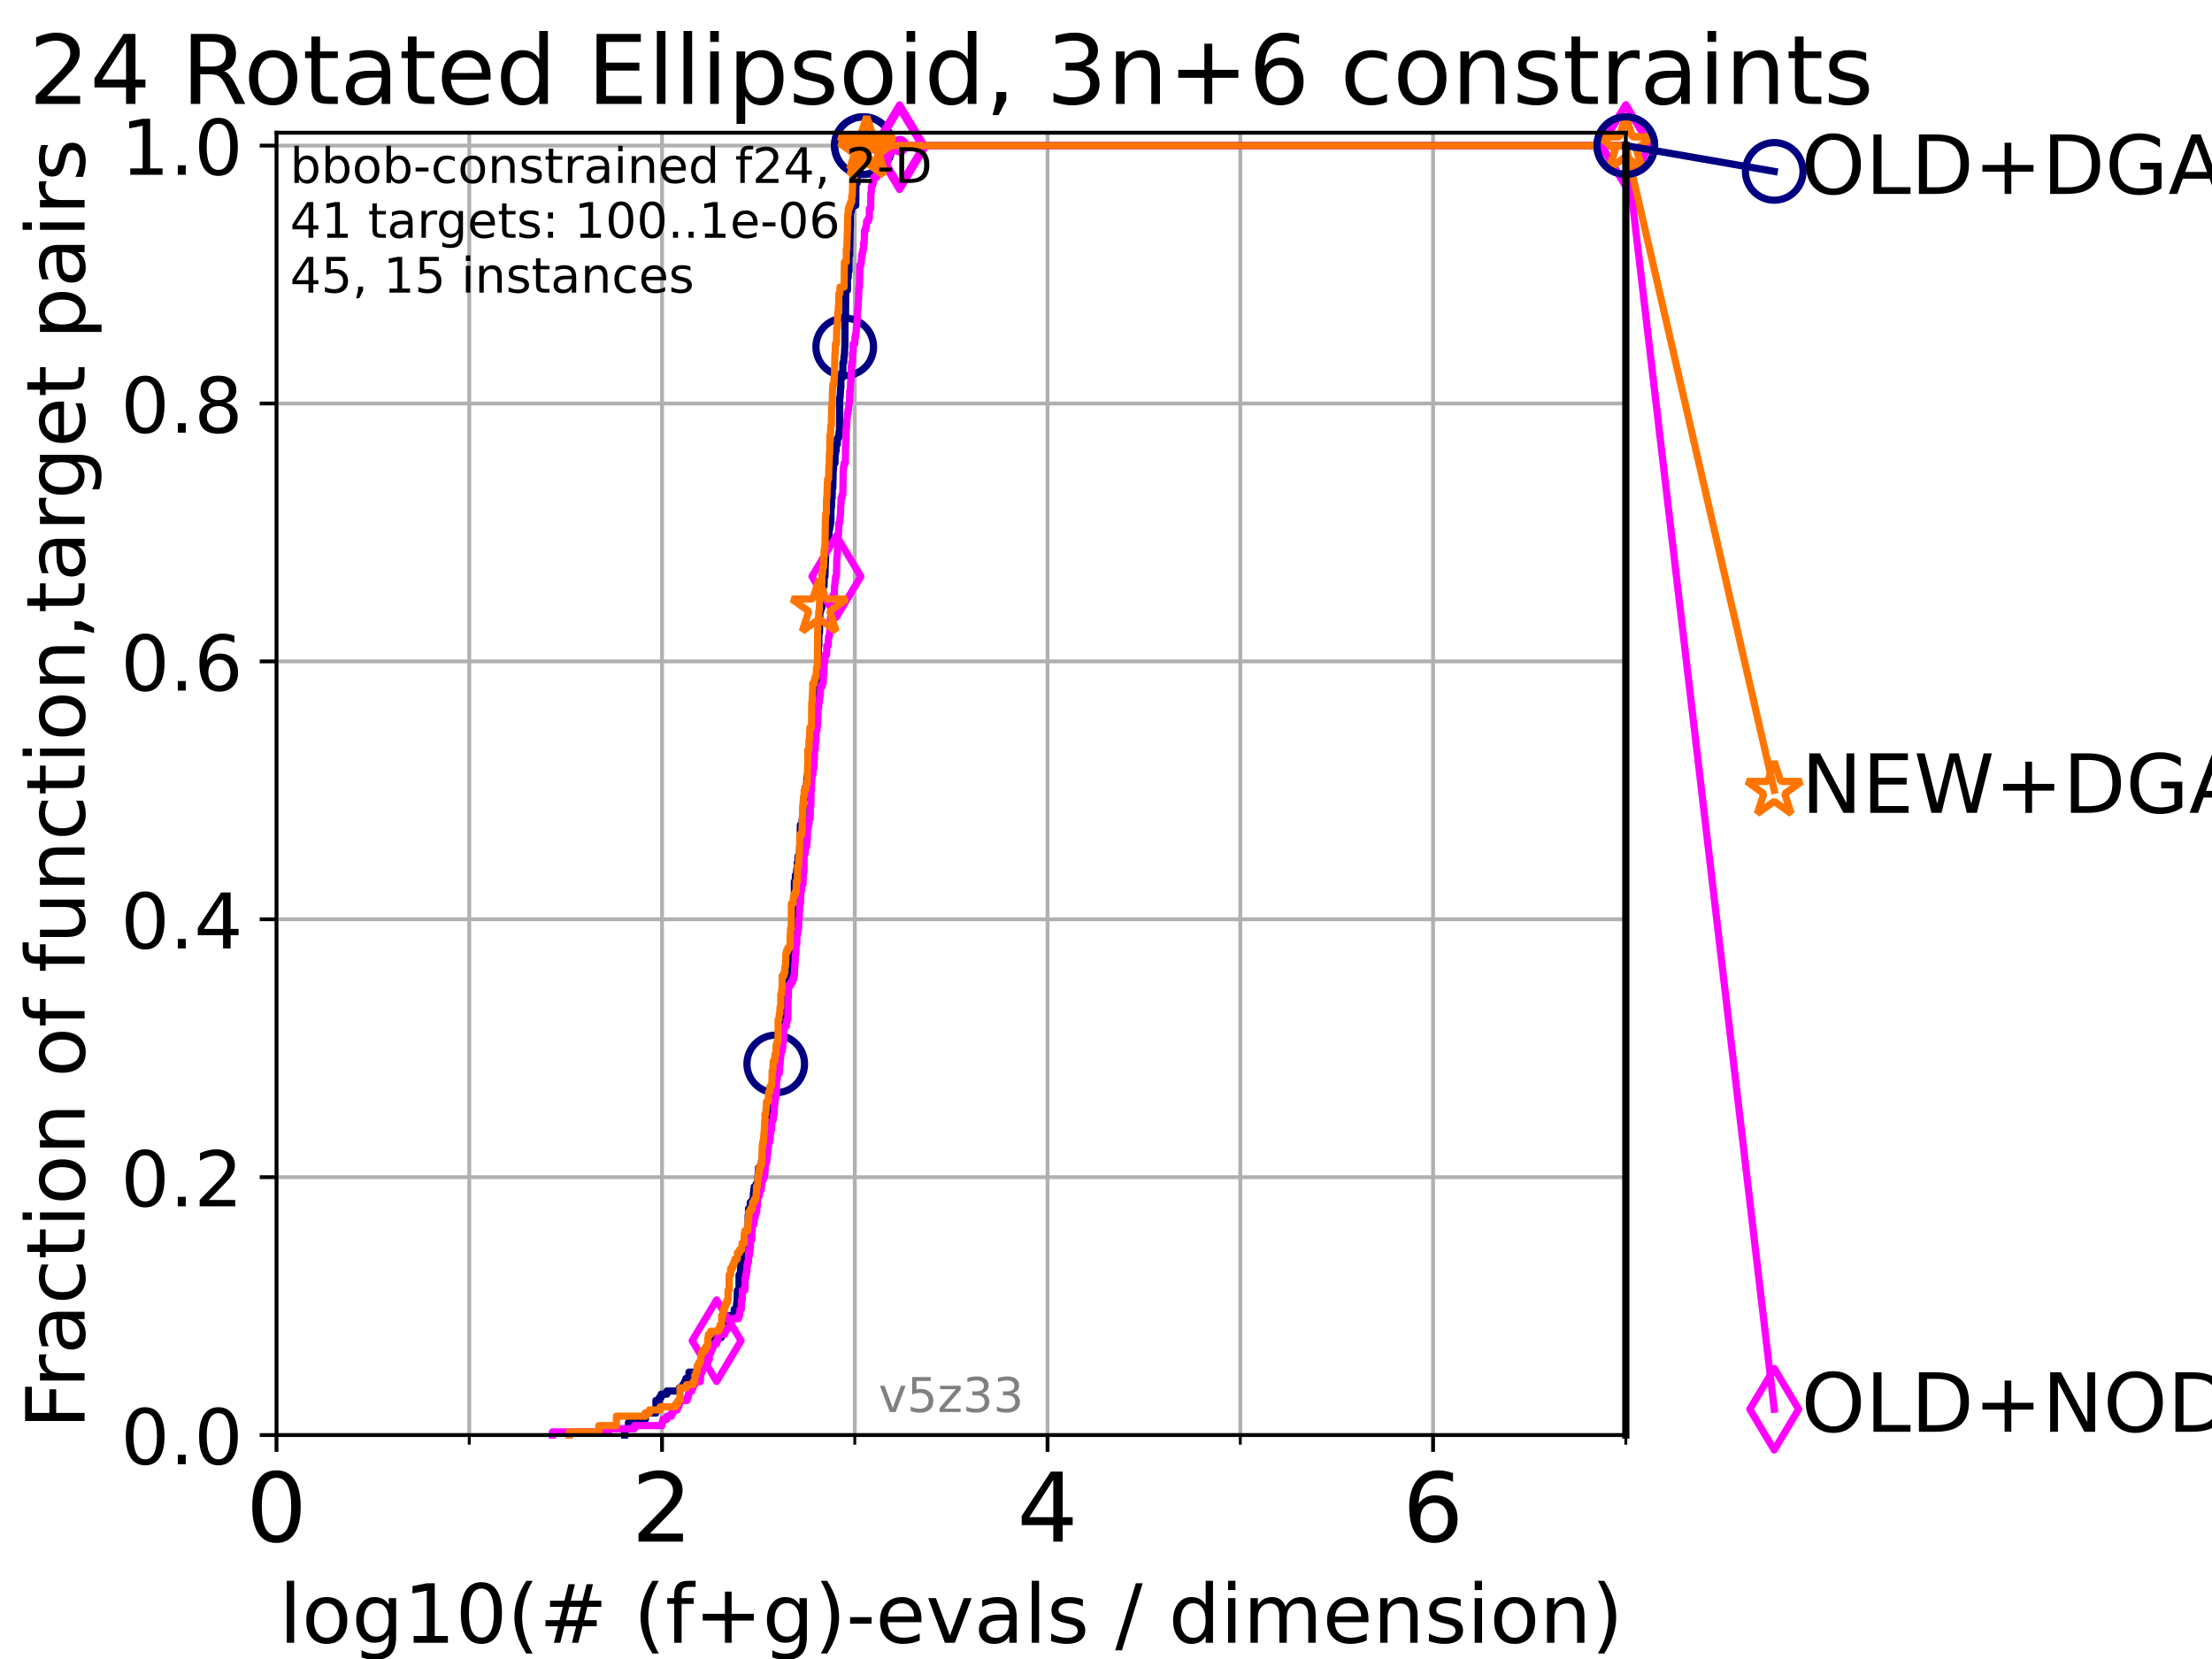 <?xml version="1.0" encoding="utf-8" standalone="no"?>
<!DOCTYPE svg PUBLIC "-//W3C//DTD SVG 1.1//EN"
  "http://www.w3.org/Graphics/SVG/1.1/DTD/svg11.dtd">
<!-- Created with matplotlib (https://matplotlib.org/) -->
<svg height="345.6pt" version="1.1" viewBox="0 0 460.8 345.6" width="460.8pt" xmlns="http://www.w3.org/2000/svg" xmlns:xlink="http://www.w3.org/1999/xlink">
 <defs>
  <style type="text/css">*{stroke-linecap:butt;stroke-linejoin:round;}</style>
 </defs>
 <g id="figure_1">
  <g id="patch_1">
   <path d="M 0 345.6 
L 460.8 345.6 
L 460.8 0 
L 0 0 
z
" style="fill:#ffffff;"/>
  </g>
  <g id="axes_1">
   <g id="patch_2">
    <path d="M 57.6 298.944 
L 338.688 298.944 
L 338.688 27.648 
L 57.6 27.648 
z
" style="fill:#ffffff;"/>
   </g>
   <g id="matplotlib.axis_1">
    <g id="xtick_1">
     <g id="line2d_1">
      <path clip-path="url(#p1c96326d69)" d="M 57.6 298.944 
L 57.6 27.648 
" style="fill:none;stroke:#b0b0b0;stroke-linecap:square;stroke-width:0.8;"/>
     </g>
     <g id="line2d_2">
      <defs>
       <path d="M 0 0 
L 0 3.5 
" id="m6afa420bea" style="stroke:#000000;stroke-width:0.8;"/>
      </defs>
      <g>
       <use style="stroke:#000000;stroke-width:0.8;" x="57.6" xlink:href="#m6afa420bea" y="298.944"/>
      </g>
     </g>
     <g id="text_1">
      <!-- 0 -->
      <g transform="translate(51.237 321.141)scale(0.2 -0.2)">
       <defs>
        <path d="M 31.781 66.406 
Q 24.172 66.406 20.328 58.906 
Q 16.5 51.422 16.5 36.375 
Q 16.5 21.391 20.328 13.891 
Q 24.172 6.391 31.781 6.391 
Q 39.453 6.391 43.281 13.891 
Q 47.125 21.391 47.125 36.375 
Q 47.125 51.422 43.281 58.906 
Q 39.453 66.406 31.781 66.406 
z
M 31.781 74.219 
Q 44.047 74.219 50.516 64.516 
Q 56.984 54.828 56.984 36.375 
Q 56.984 17.969 50.516 8.266 
Q 44.047 -1.422 31.781 -1.422 
Q 19.531 -1.422 13.062 8.266 
Q 6.594 17.969 6.594 36.375 
Q 6.594 54.828 13.062 64.516 
Q 19.531 74.219 31.781 74.219 
z
" id="DejaVuSans-48"/>
       </defs>
       <use xlink:href="#DejaVuSans-48"/>
      </g>
     </g>
    </g>
    <g id="xtick_2">
     <g id="line2d_3">
      <path clip-path="url(#p1c96326d69)" d="M 137.911 298.944 
L 137.911 27.648 
" style="fill:none;stroke:#b0b0b0;stroke-linecap:square;stroke-width:0.8;"/>
     </g>
     <g id="line2d_4">
      <g>
       <use style="stroke:#000000;stroke-width:0.8;" x="137.911" xlink:href="#m6afa420bea" y="298.944"/>
      </g>
     </g>
     <g id="text_2">
      <!-- 2 -->
      <g transform="translate(131.548 321.141)scale(0.2 -0.2)">
       <defs>
        <path d="M 19.188 8.297 
L 53.609 8.297 
L 53.609 0 
L 7.328 0 
L 7.328 8.297 
Q 12.938 14.109 22.625 23.891 
Q 32.328 33.688 34.812 36.531 
Q 39.547 41.844 41.422 45.531 
Q 43.312 49.219 43.312 52.781 
Q 43.312 58.594 39.234 62.25 
Q 35.156 65.922 28.609 65.922 
Q 23.969 65.922 18.812 64.312 
Q 13.672 62.703 7.812 59.422 
L 7.812 69.391 
Q 13.766 71.781 18.938 73 
Q 24.125 74.219 28.422 74.219 
Q 39.75 74.219 46.484 68.547 
Q 53.219 62.891 53.219 53.422 
Q 53.219 48.922 51.531 44.891 
Q 49.859 40.875 45.406 35.406 
Q 44.188 33.984 37.641 27.219 
Q 31.109 20.453 19.188 8.297 
z
" id="DejaVuSans-50"/>
       </defs>
       <use xlink:href="#DejaVuSans-50"/>
      </g>
     </g>
    </g>
    <g id="xtick_3">
     <g id="line2d_5">
      <path clip-path="url(#p1c96326d69)" d="M 218.222 298.944 
L 218.222 27.648 
" style="fill:none;stroke:#b0b0b0;stroke-linecap:square;stroke-width:0.8;"/>
     </g>
     <g id="line2d_6">
      <g>
       <use style="stroke:#000000;stroke-width:0.8;" x="218.222" xlink:href="#m6afa420bea" y="298.944"/>
      </g>
     </g>
     <g id="text_3">
      <!-- 4 -->
      <g transform="translate(211.859 321.141)scale(0.2 -0.2)">
       <defs>
        <path d="M 37.797 64.312 
L 12.891 25.391 
L 37.797 25.391 
z
M 35.203 72.906 
L 47.609 72.906 
L 47.609 25.391 
L 58.016 25.391 
L 58.016 17.188 
L 47.609 17.188 
L 47.609 0 
L 37.797 0 
L 37.797 17.188 
L 4.891 17.188 
L 4.891 26.703 
z
" id="DejaVuSans-52"/>
       </defs>
       <use xlink:href="#DejaVuSans-52"/>
      </g>
     </g>
    </g>
    <g id="xtick_4">
     <g id="line2d_7">
      <path clip-path="url(#p1c96326d69)" d="M 298.533 298.944 
L 298.533 27.648 
" style="fill:none;stroke:#b0b0b0;stroke-linecap:square;stroke-width:0.8;"/>
     </g>
     <g id="line2d_8">
      <g>
       <use style="stroke:#000000;stroke-width:0.8;" x="298.533" xlink:href="#m6afa420bea" y="298.944"/>
      </g>
     </g>
     <g id="text_4">
      <!-- 6 -->
      <g transform="translate(292.17 321.141)scale(0.2 -0.2)">
       <defs>
        <path d="M 33.016 40.375 
Q 26.375 40.375 22.484 35.828 
Q 18.609 31.297 18.609 23.391 
Q 18.609 15.531 22.484 10.953 
Q 26.375 6.391 33.016 6.391 
Q 39.656 6.391 43.531 10.953 
Q 47.406 15.531 47.406 23.391 
Q 47.406 31.297 43.531 35.828 
Q 39.656 40.375 33.016 40.375 
z
M 52.594 71.297 
L 52.594 62.312 
Q 48.875 64.062 45.094 64.984 
Q 41.312 65.922 37.594 65.922 
Q 27.828 65.922 22.672 59.328 
Q 17.531 52.734 16.797 39.406 
Q 19.672 43.656 24.016 45.922 
Q 28.375 48.188 33.594 48.188 
Q 44.578 48.188 50.953 41.516 
Q 57.328 34.859 57.328 23.391 
Q 57.328 12.156 50.688 5.359 
Q 44.047 -1.422 33.016 -1.422 
Q 20.359 -1.422 13.672 8.266 
Q 6.984 17.969 6.984 36.375 
Q 6.984 53.656 15.188 63.938 
Q 23.391 74.219 37.203 74.219 
Q 40.922 74.219 44.703 73.484 
Q 48.484 72.75 52.594 71.297 
z
" id="DejaVuSans-54"/>
       </defs>
       <use xlink:href="#DejaVuSans-54"/>
      </g>
     </g>
    </g>
    <g id="xtick_5">
     <g id="line2d_9">
      <path clip-path="url(#p1c96326d69)" d="M 97.755 298.944 
L 97.755 27.648 
" style="fill:none;stroke:#b0b0b0;stroke-linecap:square;stroke-width:0.8;"/>
     </g>
     <g id="line2d_10">
      <defs>
       <path d="M 0 0 
L 0 2 
" id="m7df964bcde" style="stroke:#000000;stroke-width:0.6;"/>
      </defs>
      <g>
       <use style="stroke:#000000;stroke-width:0.6;" x="97.755" xlink:href="#m7df964bcde" y="298.944"/>
      </g>
     </g>
    </g>
    <g id="xtick_6">
     <g id="line2d_11">
      <path clip-path="url(#p1c96326d69)" d="M 178.066 298.944 
L 178.066 27.648 
" style="fill:none;stroke:#b0b0b0;stroke-linecap:square;stroke-width:0.8;"/>
     </g>
     <g id="line2d_12">
      <g>
       <use style="stroke:#000000;stroke-width:0.6;" x="178.066" xlink:href="#m7df964bcde" y="298.944"/>
      </g>
     </g>
    </g>
    <g id="xtick_7">
     <g id="line2d_13">
      <path clip-path="url(#p1c96326d69)" d="M 258.377 298.944 
L 258.377 27.648 
" style="fill:none;stroke:#b0b0b0;stroke-linecap:square;stroke-width:0.8;"/>
     </g>
     <g id="line2d_14">
      <g>
       <use style="stroke:#000000;stroke-width:0.6;" x="258.377" xlink:href="#m7df964bcde" y="298.944"/>
      </g>
     </g>
    </g>
    <g id="xtick_8">
     <g id="line2d_15">
      <path clip-path="url(#p1c96326d69)" d="M 338.688 298.944 
L 338.688 27.648 
" style="fill:none;stroke:#b0b0b0;stroke-linecap:square;stroke-width:0.8;"/>
     </g>
     <g id="line2d_16">
      <g>
       <use style="stroke:#000000;stroke-width:0.6;" x="338.688" xlink:href="#m7df964bcde" y="298.944"/>
      </g>
     </g>
    </g>
    <g id="text_5">
     <!-- log10(# (f+g)-evals / dimension) -->
     <g transform="translate(58.145 342.218)scale(0.17 -0.17)">
      <defs>
       <path d="M 9.422 75.984 
L 18.406 75.984 
L 18.406 0 
L 9.422 0 
z
" id="DejaVuSans-108"/>
       <path d="M 30.609 48.391 
Q 23.391 48.391 19.188 42.75 
Q 14.984 37.109 14.984 27.297 
Q 14.984 17.484 19.156 11.844 
Q 23.344 6.203 30.609 6.203 
Q 37.797 6.203 41.984 11.859 
Q 46.188 17.531 46.188 27.297 
Q 46.188 37.016 41.984 42.703 
Q 37.797 48.391 30.609 48.391 
z
M 30.609 56 
Q 42.328 56 49.016 48.375 
Q 55.719 40.766 55.719 27.297 
Q 55.719 13.875 49.016 6.219 
Q 42.328 -1.422 30.609 -1.422 
Q 18.844 -1.422 12.172 6.219 
Q 5.516 13.875 5.516 27.297 
Q 5.516 40.766 12.172 48.375 
Q 18.844 56 30.609 56 
z
" id="DejaVuSans-111"/>
       <path d="M 45.406 27.984 
Q 45.406 37.75 41.375 43.109 
Q 37.359 48.484 30.078 48.484 
Q 22.859 48.484 18.828 43.109 
Q 14.797 37.75 14.797 27.984 
Q 14.797 18.266 18.828 12.891 
Q 22.859 7.516 30.078 7.516 
Q 37.359 7.516 41.375 12.891 
Q 45.406 18.266 45.406 27.984 
z
M 54.391 6.781 
Q 54.391 -7.172 48.188 -13.984 
Q 42 -20.797 29.203 -20.797 
Q 24.469 -20.797 20.266 -20.094 
Q 16.062 -19.391 12.109 -17.922 
L 12.109 -9.188 
Q 16.062 -11.328 19.922 -12.344 
Q 23.781 -13.375 27.781 -13.375 
Q 36.625 -13.375 41.016 -8.766 
Q 45.406 -4.156 45.406 5.172 
L 45.406 9.625 
Q 42.625 4.781 38.281 2.391 
Q 33.938 0 27.875 0 
Q 17.828 0 11.672 7.656 
Q 5.516 15.328 5.516 27.984 
Q 5.516 40.672 11.672 48.328 
Q 17.828 56 27.875 56 
Q 33.938 56 38.281 53.609 
Q 42.625 51.219 45.406 46.391 
L 45.406 54.688 
L 54.391 54.688 
z
" id="DejaVuSans-103"/>
       <path d="M 12.406 8.297 
L 28.516 8.297 
L 28.516 63.922 
L 10.984 60.406 
L 10.984 69.391 
L 28.422 72.906 
L 38.281 72.906 
L 38.281 8.297 
L 54.391 8.297 
L 54.391 0 
L 12.406 0 
z
" id="DejaVuSans-49"/>
       <path d="M 31 75.875 
Q 24.469 64.656 21.281 53.656 
Q 18.109 42.672 18.109 31.391 
Q 18.109 20.125 21.312 9.062 
Q 24.516 -2 31 -13.188 
L 23.188 -13.188 
Q 15.875 -1.703 12.234 9.375 
Q 8.594 20.453 8.594 31.391 
Q 8.594 42.281 12.203 53.312 
Q 15.828 64.359 23.188 75.875 
z
" id="DejaVuSans-40"/>
       <path d="M 51.125 44 
L 36.922 44 
L 32.812 27.688 
L 47.125 27.688 
z
M 43.797 71.781 
L 38.719 51.516 
L 52.984 51.516 
L 58.109 71.781 
L 65.922 71.781 
L 60.891 51.516 
L 76.125 51.516 
L 76.125 44 
L 58.984 44 
L 54.984 27.688 
L 70.516 27.688 
L 70.516 20.219 
L 53.078 20.219 
L 48 0 
L 40.188 0 
L 45.219 20.219 
L 30.906 20.219 
L 25.875 0 
L 18.016 0 
L 23.094 20.219 
L 7.719 20.219 
L 7.719 27.688 
L 24.906 27.688 
L 29 44 
L 13.281 44 
L 13.281 51.516 
L 30.906 51.516 
L 35.891 71.781 
z
" id="DejaVuSans-35"/>
       <path id="DejaVuSans-32"/>
       <path d="M 37.109 75.984 
L 37.109 68.5 
L 28.516 68.5 
Q 23.688 68.5 21.797 66.547 
Q 19.922 64.594 19.922 59.516 
L 19.922 54.688 
L 34.719 54.688 
L 34.719 47.703 
L 19.922 47.703 
L 19.922 0 
L 10.891 0 
L 10.891 47.703 
L 2.297 47.703 
L 2.297 54.688 
L 10.891 54.688 
L 10.891 58.5 
Q 10.891 67.625 15.141 71.797 
Q 19.391 75.984 28.609 75.984 
z
" id="DejaVuSans-102"/>
       <path d="M 46 62.703 
L 46 35.5 
L 73.188 35.5 
L 73.188 27.203 
L 46 27.203 
L 46 0 
L 37.797 0 
L 37.797 27.203 
L 10.594 27.203 
L 10.594 35.5 
L 37.797 35.5 
L 37.797 62.703 
z
" id="DejaVuSans-43"/>
       <path d="M 8.016 75.875 
L 15.828 75.875 
Q 23.141 64.359 26.781 53.312 
Q 30.422 42.281 30.422 31.391 
Q 30.422 20.453 26.781 9.375 
Q 23.141 -1.703 15.828 -13.188 
L 8.016 -13.188 
Q 14.5 -2 17.703 9.062 
Q 20.906 20.125 20.906 31.391 
Q 20.906 42.672 17.703 53.656 
Q 14.5 64.656 8.016 75.875 
z
" id="DejaVuSans-41"/>
       <path d="M 4.891 31.391 
L 31.203 31.391 
L 31.203 23.391 
L 4.891 23.391 
z
" id="DejaVuSans-45"/>
       <path d="M 56.203 29.594 
L 56.203 25.203 
L 14.891 25.203 
Q 15.484 15.922 20.484 11.062 
Q 25.484 6.203 34.422 6.203 
Q 39.594 6.203 44.453 7.469 
Q 49.312 8.734 54.109 11.281 
L 54.109 2.781 
Q 49.266 0.734 44.188 -0.344 
Q 39.109 -1.422 33.891 -1.422 
Q 20.797 -1.422 13.156 6.188 
Q 5.516 13.812 5.516 26.812 
Q 5.516 40.234 12.766 48.109 
Q 20.016 56 32.328 56 
Q 43.359 56 49.781 48.891 
Q 56.203 41.797 56.203 29.594 
z
M 47.219 32.234 
Q 47.125 39.594 43.094 43.984 
Q 39.062 48.391 32.422 48.391 
Q 24.906 48.391 20.391 44.141 
Q 15.875 39.891 15.188 32.172 
z
" id="DejaVuSans-101"/>
       <path d="M 2.984 54.688 
L 12.5 54.688 
L 29.594 8.797 
L 46.688 54.688 
L 56.203 54.688 
L 35.688 0 
L 23.484 0 
z
" id="DejaVuSans-118"/>
       <path d="M 34.281 27.484 
Q 23.391 27.484 19.188 25 
Q 14.984 22.516 14.984 16.5 
Q 14.984 11.719 18.141 8.906 
Q 21.297 6.109 26.703 6.109 
Q 34.188 6.109 38.703 11.406 
Q 43.219 16.703 43.219 25.484 
L 43.219 27.484 
z
M 52.203 31.203 
L 52.203 0 
L 43.219 0 
L 43.219 8.297 
Q 40.141 3.328 35.547 0.953 
Q 30.953 -1.422 24.312 -1.422 
Q 15.922 -1.422 10.953 3.297 
Q 6 8.016 6 15.922 
Q 6 25.141 12.172 29.828 
Q 18.359 34.516 30.609 34.516 
L 43.219 34.516 
L 43.219 35.406 
Q 43.219 41.609 39.141 45 
Q 35.062 48.391 27.688 48.391 
Q 23 48.391 18.547 47.266 
Q 14.109 46.141 10.016 43.891 
L 10.016 52.203 
Q 14.938 54.109 19.578 55.047 
Q 24.219 56 28.609 56 
Q 40.484 56 46.344 49.844 
Q 52.203 43.703 52.203 31.203 
z
" id="DejaVuSans-97"/>
       <path d="M 44.281 53.078 
L 44.281 44.578 
Q 40.484 46.531 36.375 47.5 
Q 32.281 48.484 27.875 48.484 
Q 21.188 48.484 17.844 46.438 
Q 14.5 44.391 14.5 40.281 
Q 14.5 37.156 16.891 35.375 
Q 19.281 33.594 26.516 31.984 
L 29.594 31.297 
Q 39.156 29.25 43.188 25.516 
Q 47.219 21.781 47.219 15.094 
Q 47.219 7.469 41.188 3.016 
Q 35.156 -1.422 24.609 -1.422 
Q 20.219 -1.422 15.453 -0.562 
Q 10.688 0.297 5.422 2 
L 5.422 11.281 
Q 10.406 8.688 15.234 7.391 
Q 20.062 6.109 24.812 6.109 
Q 31.156 6.109 34.562 8.281 
Q 37.984 10.453 37.984 14.406 
Q 37.984 18.062 35.516 20.016 
Q 33.062 21.969 24.703 23.781 
L 21.578 24.516 
Q 13.234 26.266 9.516 29.906 
Q 5.812 33.547 5.812 39.891 
Q 5.812 47.609 11.281 51.797 
Q 16.75 56 26.812 56 
Q 31.781 56 36.172 55.266 
Q 40.578 54.547 44.281 53.078 
z
" id="DejaVuSans-115"/>
       <path d="M 25.391 72.906 
L 33.688 72.906 
L 8.297 -9.281 
L 0 -9.281 
z
" id="DejaVuSans-47"/>
       <path d="M 45.406 46.391 
L 45.406 75.984 
L 54.391 75.984 
L 54.391 0 
L 45.406 0 
L 45.406 8.203 
Q 42.578 3.328 38.25 0.953 
Q 33.938 -1.422 27.875 -1.422 
Q 17.969 -1.422 11.734 6.484 
Q 5.516 14.406 5.516 27.297 
Q 5.516 40.188 11.734 48.094 
Q 17.969 56 27.875 56 
Q 33.938 56 38.25 53.625 
Q 42.578 51.266 45.406 46.391 
z
M 14.797 27.297 
Q 14.797 17.391 18.875 11.75 
Q 22.953 6.109 30.078 6.109 
Q 37.203 6.109 41.297 11.75 
Q 45.406 17.391 45.406 27.297 
Q 45.406 37.203 41.297 42.844 
Q 37.203 48.484 30.078 48.484 
Q 22.953 48.484 18.875 42.844 
Q 14.797 37.203 14.797 27.297 
z
" id="DejaVuSans-100"/>
       <path d="M 9.422 54.688 
L 18.406 54.688 
L 18.406 0 
L 9.422 0 
z
M 9.422 75.984 
L 18.406 75.984 
L 18.406 64.594 
L 9.422 64.594 
z
" id="DejaVuSans-105"/>
       <path d="M 52 44.188 
Q 55.375 50.25 60.062 53.125 
Q 64.75 56 71.094 56 
Q 79.641 56 84.281 50.016 
Q 88.922 44.047 88.922 33.016 
L 88.922 0 
L 79.891 0 
L 79.891 32.719 
Q 79.891 40.578 77.094 44.375 
Q 74.312 48.188 68.609 48.188 
Q 61.625 48.188 57.562 43.547 
Q 53.516 38.922 53.516 30.906 
L 53.516 0 
L 44.484 0 
L 44.484 32.719 
Q 44.484 40.625 41.703 44.406 
Q 38.922 48.188 33.109 48.188 
Q 26.219 48.188 22.156 43.531 
Q 18.109 38.875 18.109 30.906 
L 18.109 0 
L 9.078 0 
L 9.078 54.688 
L 18.109 54.688 
L 18.109 46.188 
Q 21.188 51.219 25.484 53.609 
Q 29.781 56 35.688 56 
Q 41.656 56 45.828 52.969 
Q 50 49.953 52 44.188 
z
" id="DejaVuSans-109"/>
       <path d="M 54.891 33.016 
L 54.891 0 
L 45.906 0 
L 45.906 32.719 
Q 45.906 40.484 42.875 44.328 
Q 39.844 48.188 33.797 48.188 
Q 26.516 48.188 22.312 43.547 
Q 18.109 38.922 18.109 30.906 
L 18.109 0 
L 9.078 0 
L 9.078 54.688 
L 18.109 54.688 
L 18.109 46.188 
Q 21.344 51.125 25.703 53.562 
Q 30.078 56 35.797 56 
Q 45.219 56 50.047 50.172 
Q 54.891 44.344 54.891 33.016 
z
" id="DejaVuSans-110"/>
      </defs>
      <use xlink:href="#DejaVuSans-108"/>
      <use x="27.783" xlink:href="#DejaVuSans-111"/>
      <use x="88.965" xlink:href="#DejaVuSans-103"/>
      <use x="152.441" xlink:href="#DejaVuSans-49"/>
      <use x="216.064" xlink:href="#DejaVuSans-48"/>
      <use x="279.688" xlink:href="#DejaVuSans-40"/>
      <use x="318.701" xlink:href="#DejaVuSans-35"/>
      <use x="402.49" xlink:href="#DejaVuSans-32"/>
      <use x="434.277" xlink:href="#DejaVuSans-40"/>
      <use x="473.291" xlink:href="#DejaVuSans-102"/>
      <use x="508.496" xlink:href="#DejaVuSans-43"/>
      <use x="592.285" xlink:href="#DejaVuSans-103"/>
      <use x="655.762" xlink:href="#DejaVuSans-41"/>
      <use x="694.775" xlink:href="#DejaVuSans-45"/>
      <use x="730.859" xlink:href="#DejaVuSans-101"/>
      <use x="792.383" xlink:href="#DejaVuSans-118"/>
      <use x="851.562" xlink:href="#DejaVuSans-97"/>
      <use x="912.842" xlink:href="#DejaVuSans-108"/>
      <use x="940.625" xlink:href="#DejaVuSans-115"/>
      <use x="992.725" xlink:href="#DejaVuSans-32"/>
      <use x="1024.512" xlink:href="#DejaVuSans-47"/>
      <use x="1058.203" xlink:href="#DejaVuSans-32"/>
      <use x="1089.99" xlink:href="#DejaVuSans-100"/>
      <use x="1153.467" xlink:href="#DejaVuSans-105"/>
      <use x="1181.25" xlink:href="#DejaVuSans-109"/>
      <use x="1278.662" xlink:href="#DejaVuSans-101"/>
      <use x="1340.186" xlink:href="#DejaVuSans-110"/>
      <use x="1403.564" xlink:href="#DejaVuSans-115"/>
      <use x="1455.664" xlink:href="#DejaVuSans-105"/>
      <use x="1483.447" xlink:href="#DejaVuSans-111"/>
      <use x="1544.629" xlink:href="#DejaVuSans-110"/>
      <use x="1608.008" xlink:href="#DejaVuSans-41"/>
     </g>
    </g>
   </g>
   <g id="matplotlib.axis_2">
    <g id="ytick_1">
     <g id="line2d_17">
      <path clip-path="url(#p1c96326d69)" d="M 57.6 298.944 
L 338.688 298.944 
" style="fill:none;stroke:#b0b0b0;stroke-linecap:square;stroke-width:0.8;"/>
     </g>
     <g id="line2d_18">
      <defs>
       <path d="M 0 0 
L -3.5 0 
" id="mb771549334" style="stroke:#000000;stroke-width:0.8;"/>
      </defs>
      <g>
       <use style="stroke:#000000;stroke-width:0.8;" x="57.6" xlink:href="#mb771549334" y="298.944"/>
      </g>
     </g>
     <g id="text_6">
      <!-- 0.0 -->
      <g transform="translate(25.155 305.023)scale(0.16 -0.16)">
       <defs>
        <path d="M 10.688 12.406 
L 21 12.406 
L 21 0 
L 10.688 0 
z
" id="DejaVuSans-46"/>
       </defs>
       <use xlink:href="#DejaVuSans-48"/>
       <use x="63.623" xlink:href="#DejaVuSans-46"/>
       <use x="95.41" xlink:href="#DejaVuSans-48"/>
      </g>
     </g>
    </g>
    <g id="ytick_2">
     <g id="line2d_19">
      <path clip-path="url(#p1c96326d69)" d="M 57.6 245.222 
L 338.688 245.222 
" style="fill:none;stroke:#b0b0b0;stroke-linecap:square;stroke-width:0.8;"/>
     </g>
     <g id="line2d_20">
      <g>
       <use style="stroke:#000000;stroke-width:0.8;" x="57.6" xlink:href="#mb771549334" y="245.222"/>
      </g>
     </g>
     <g id="text_7">
      <!-- 0.2 -->
      <g transform="translate(25.155 251.301)scale(0.16 -0.16)">
       <use xlink:href="#DejaVuSans-48"/>
       <use x="63.623" xlink:href="#DejaVuSans-46"/>
       <use x="95.41" xlink:href="#DejaVuSans-50"/>
      </g>
     </g>
    </g>
    <g id="ytick_3">
     <g id="line2d_21">
      <path clip-path="url(#p1c96326d69)" d="M 57.6 191.5 
L 338.688 191.5 
" style="fill:none;stroke:#b0b0b0;stroke-linecap:square;stroke-width:0.8;"/>
     </g>
     <g id="line2d_22">
      <g>
       <use style="stroke:#000000;stroke-width:0.8;" x="57.6" xlink:href="#mb771549334" y="191.5"/>
      </g>
     </g>
     <g id="text_8">
      <!-- 0.4 -->
      <g transform="translate(25.155 197.579)scale(0.16 -0.16)">
       <use xlink:href="#DejaVuSans-48"/>
       <use x="63.623" xlink:href="#DejaVuSans-46"/>
       <use x="95.41" xlink:href="#DejaVuSans-52"/>
      </g>
     </g>
    </g>
    <g id="ytick_4">
     <g id="line2d_23">
      <path clip-path="url(#p1c96326d69)" d="M 57.6 137.778 
L 338.688 137.778 
" style="fill:none;stroke:#b0b0b0;stroke-linecap:square;stroke-width:0.8;"/>
     </g>
     <g id="line2d_24">
      <g>
       <use style="stroke:#000000;stroke-width:0.8;" x="57.6" xlink:href="#mb771549334" y="137.778"/>
      </g>
     </g>
     <g id="text_9">
      <!-- 0.6 -->
      <g transform="translate(25.155 143.857)scale(0.16 -0.16)">
       <use xlink:href="#DejaVuSans-48"/>
       <use x="63.623" xlink:href="#DejaVuSans-46"/>
       <use x="95.41" xlink:href="#DejaVuSans-54"/>
      </g>
     </g>
    </g>
    <g id="ytick_5">
     <g id="line2d_25">
      <path clip-path="url(#p1c96326d69)" d="M 57.6 84.056 
L 338.688 84.056 
" style="fill:none;stroke:#b0b0b0;stroke-linecap:square;stroke-width:0.8;"/>
     </g>
     <g id="line2d_26">
      <g>
       <use style="stroke:#000000;stroke-width:0.8;" x="57.6" xlink:href="#mb771549334" y="84.056"/>
      </g>
     </g>
     <g id="text_10">
      <!-- 0.8 -->
      <g transform="translate(25.155 90.135)scale(0.16 -0.16)">
       <defs>
        <path d="M 31.781 34.625 
Q 24.75 34.625 20.719 30.859 
Q 16.703 27.094 16.703 20.516 
Q 16.703 13.922 20.719 10.156 
Q 24.75 6.391 31.781 6.391 
Q 38.812 6.391 42.859 10.172 
Q 46.922 13.969 46.922 20.516 
Q 46.922 27.094 42.891 30.859 
Q 38.875 34.625 31.781 34.625 
z
M 21.922 38.812 
Q 15.578 40.375 12.031 44.719 
Q 8.5 49.078 8.5 55.328 
Q 8.5 64.062 14.719 69.141 
Q 20.953 74.219 31.781 74.219 
Q 42.672 74.219 48.875 69.141 
Q 55.078 64.062 55.078 55.328 
Q 55.078 49.078 51.531 44.719 
Q 48 40.375 41.703 38.812 
Q 48.828 37.156 52.797 32.312 
Q 56.781 27.484 56.781 20.516 
Q 56.781 9.906 50.312 4.234 
Q 43.844 -1.422 31.781 -1.422 
Q 19.734 -1.422 13.25 4.234 
Q 6.781 9.906 6.781 20.516 
Q 6.781 27.484 10.781 32.312 
Q 14.797 37.156 21.922 38.812 
z
M 18.312 54.391 
Q 18.312 48.734 21.844 45.562 
Q 25.391 42.391 31.781 42.391 
Q 38.141 42.391 41.719 45.562 
Q 45.312 48.734 45.312 54.391 
Q 45.312 60.062 41.719 63.234 
Q 38.141 66.406 31.781 66.406 
Q 25.391 66.406 21.844 63.234 
Q 18.312 60.062 18.312 54.391 
z
" id="DejaVuSans-56"/>
       </defs>
       <use xlink:href="#DejaVuSans-48"/>
       <use x="63.623" xlink:href="#DejaVuSans-46"/>
       <use x="95.41" xlink:href="#DejaVuSans-56"/>
      </g>
     </g>
    </g>
    <g id="ytick_6">
     <g id="line2d_27">
      <path clip-path="url(#p1c96326d69)" d="M 57.6 30.334 
L 338.688 30.334 
" style="fill:none;stroke:#b0b0b0;stroke-linecap:square;stroke-width:0.8;"/>
     </g>
     <g id="line2d_28">
      <g>
       <use style="stroke:#000000;stroke-width:0.8;" x="57.6" xlink:href="#mb771549334" y="30.334"/>
      </g>
     </g>
     <g id="text_11">
      <!-- 1.0 -->
      <g transform="translate(25.155 36.413)scale(0.16 -0.16)">
       <use xlink:href="#DejaVuSans-49"/>
       <use x="63.623" xlink:href="#DejaVuSans-46"/>
       <use x="95.41" xlink:href="#DejaVuSans-48"/>
      </g>
     </g>
    </g>
    <g id="text_12">
     <!-- Fraction of function,target pairs -->
     <g transform="translate(17.62 297.681)rotate(-90)scale(0.17 -0.17)">
      <defs>
       <path d="M 9.812 72.906 
L 51.703 72.906 
L 51.703 64.594 
L 19.672 64.594 
L 19.672 43.109 
L 48.578 43.109 
L 48.578 34.812 
L 19.672 34.812 
L 19.672 0 
L 9.812 0 
z
" id="DejaVuSans-70"/>
       <path d="M 41.109 46.297 
Q 39.594 47.172 37.812 47.578 
Q 36.031 48 33.891 48 
Q 26.266 48 22.188 43.047 
Q 18.109 38.094 18.109 28.812 
L 18.109 0 
L 9.078 0 
L 9.078 54.688 
L 18.109 54.688 
L 18.109 46.188 
Q 20.953 51.172 25.484 53.578 
Q 30.031 56 36.531 56 
Q 37.453 56 38.578 55.875 
Q 39.703 55.766 41.062 55.516 
z
" id="DejaVuSans-114"/>
       <path d="M 48.781 52.594 
L 48.781 44.188 
Q 44.969 46.297 41.141 47.344 
Q 37.312 48.391 33.406 48.391 
Q 24.656 48.391 19.812 42.844 
Q 14.984 37.312 14.984 27.297 
Q 14.984 17.281 19.812 11.734 
Q 24.656 6.203 33.406 6.203 
Q 37.312 6.203 41.141 7.25 
Q 44.969 8.297 48.781 10.406 
L 48.781 2.094 
Q 45.016 0.344 40.984 -0.531 
Q 36.969 -1.422 32.422 -1.422 
Q 20.062 -1.422 12.781 6.344 
Q 5.516 14.109 5.516 27.297 
Q 5.516 40.672 12.859 48.328 
Q 20.219 56 33.016 56 
Q 37.156 56 41.109 55.141 
Q 45.062 54.297 48.781 52.594 
z
" id="DejaVuSans-99"/>
       <path d="M 18.312 70.219 
L 18.312 54.688 
L 36.812 54.688 
L 36.812 47.703 
L 18.312 47.703 
L 18.312 18.016 
Q 18.312 11.328 20.141 9.422 
Q 21.969 7.516 27.594 7.516 
L 36.812 7.516 
L 36.812 0 
L 27.594 0 
Q 17.188 0 13.234 3.875 
Q 9.281 7.766 9.281 18.016 
L 9.281 47.703 
L 2.688 47.703 
L 2.688 54.688 
L 9.281 54.688 
L 9.281 70.219 
z
" id="DejaVuSans-116"/>
       <path d="M 8.5 21.578 
L 8.5 54.688 
L 17.484 54.688 
L 17.484 21.922 
Q 17.484 14.156 20.5 10.266 
Q 23.531 6.391 29.594 6.391 
Q 36.859 6.391 41.078 11.031 
Q 45.312 15.672 45.312 23.688 
L 45.312 54.688 
L 54.297 54.688 
L 54.297 0 
L 45.312 0 
L 45.312 8.406 
Q 42.047 3.422 37.719 1 
Q 33.406 -1.422 27.688 -1.422 
Q 18.266 -1.422 13.375 4.438 
Q 8.5 10.297 8.5 21.578 
z
M 31.109 56 
z
" id="DejaVuSans-117"/>
       <path d="M 11.719 12.406 
L 22.016 12.406 
L 22.016 4 
L 14.016 -11.625 
L 7.719 -11.625 
L 11.719 4 
z
" id="DejaVuSans-44"/>
       <path d="M 18.109 8.203 
L 18.109 -20.797 
L 9.078 -20.797 
L 9.078 54.688 
L 18.109 54.688 
L 18.109 46.391 
Q 20.953 51.266 25.266 53.625 
Q 29.594 56 35.594 56 
Q 45.562 56 51.781 48.094 
Q 58.016 40.188 58.016 27.297 
Q 58.016 14.406 51.781 6.484 
Q 45.562 -1.422 35.594 -1.422 
Q 29.594 -1.422 25.266 0.953 
Q 20.953 3.328 18.109 8.203 
z
M 48.688 27.297 
Q 48.688 37.203 44.609 42.844 
Q 40.531 48.484 33.406 48.484 
Q 26.266 48.484 22.188 42.844 
Q 18.109 37.203 18.109 27.297 
Q 18.109 17.391 22.188 11.75 
Q 26.266 6.109 33.406 6.109 
Q 40.531 6.109 44.609 11.75 
Q 48.688 17.391 48.688 27.297 
z
" id="DejaVuSans-112"/>
      </defs>
      <use xlink:href="#DejaVuSans-70"/>
      <use x="50.27" xlink:href="#DejaVuSans-114"/>
      <use x="91.383" xlink:href="#DejaVuSans-97"/>
      <use x="152.662" xlink:href="#DejaVuSans-99"/>
      <use x="207.643" xlink:href="#DejaVuSans-116"/>
      <use x="246.852" xlink:href="#DejaVuSans-105"/>
      <use x="274.635" xlink:href="#DejaVuSans-111"/>
      <use x="335.816" xlink:href="#DejaVuSans-110"/>
      <use x="399.195" xlink:href="#DejaVuSans-32"/>
      <use x="430.982" xlink:href="#DejaVuSans-111"/>
      <use x="492.164" xlink:href="#DejaVuSans-102"/>
      <use x="527.369" xlink:href="#DejaVuSans-32"/>
      <use x="559.156" xlink:href="#DejaVuSans-102"/>
      <use x="594.361" xlink:href="#DejaVuSans-117"/>
      <use x="657.74" xlink:href="#DejaVuSans-110"/>
      <use x="721.119" xlink:href="#DejaVuSans-99"/>
      <use x="776.1" xlink:href="#DejaVuSans-116"/>
      <use x="815.309" xlink:href="#DejaVuSans-105"/>
      <use x="843.092" xlink:href="#DejaVuSans-111"/>
      <use x="904.273" xlink:href="#DejaVuSans-110"/>
      <use x="967.652" xlink:href="#DejaVuSans-44"/>
      <use x="999.439" xlink:href="#DejaVuSans-116"/>
      <use x="1038.648" xlink:href="#DejaVuSans-97"/>
      <use x="1099.928" xlink:href="#DejaVuSans-114"/>
      <use x="1139.291" xlink:href="#DejaVuSans-103"/>
      <use x="1202.768" xlink:href="#DejaVuSans-101"/>
      <use x="1264.291" xlink:href="#DejaVuSans-116"/>
      <use x="1303.5" xlink:href="#DejaVuSans-32"/>
      <use x="1335.287" xlink:href="#DejaVuSans-112"/>
      <use x="1398.764" xlink:href="#DejaVuSans-97"/>
      <use x="1460.043" xlink:href="#DejaVuSans-105"/>
      <use x="1487.826" xlink:href="#DejaVuSans-114"/>
      <use x="1528.939" xlink:href="#DejaVuSans-115"/>
     </g>
    </g>
   </g>
   <g id="line2d_29">
    <defs>
     <path d="M 0 1.5 
C 0.398 1.5 0.779 1.342 1.061 1.061 
C 1.342 0.779 1.5 0.398 1.5 0 
C 1.5 -0.398 1.342 -0.779 1.061 -1.061 
C 0.779 -1.342 0.398 -1.5 0 -1.5 
C -0.398 -1.5 -0.779 -1.342 -1.061 -1.061 
C -1.342 -0.779 -1.5 -0.398 -1.5 0 
C -1.5 0.398 -1.342 0.779 -1.061 1.061 
C -0.779 1.342 -0.398 1.5 0 1.5 
z
" id="m87eadf95f5" style="stroke:#000080;"/>
    </defs>
    <g>
     <use style="fill:#000080;stroke:#000080;" x="179.855" xlink:href="#m87eadf95f5" y="30.334"/>
     <use style="fill:#000080;stroke:#000080;" x="179.855" xlink:href="#m87eadf95f5" y="30.334"/>
    </g>
   </g>
   <g id="line2d_30">
    <path d="M 130.128 298.944 
L 130.128 297.634 
L 130.927 297.634 
L 130.927 296.323 
L 132.894 296.323 
L 132.894 295.668 
L 134.45 295.668 
L 134.45 294.358 
L 136.645 294.358 
L 136.645 291.737 
L 137.38 291.737 
L 137.38 291.082 
L 137.736 291.082 
L 137.736 290.427 
L 138.927 290.427 
L 138.927 289.772 
L 141.521 289.772 
L 141.521 289.117 
L 142.216 289.117 
L 142.216 288.462 
L 142.62 288.462 
L 142.62 287.807 
L 142.884 287.807 
L 142.884 287.151 
L 143.528 287.151 
L 143.528 285.841 
L 145.666 285.841 
L 145.666 284.531 
L 146.107 284.531 
L 146.107 283.22 
L 146.538 283.22 
L 146.538 282.565 
L 147.57 282.565 
L 147.67 281.255 
L 147.868 281.255 
L 147.868 280.6 
L 148.064 280.6 
L 148.064 279.29 
L 148.354 279.29 
L 148.354 278.634 
L 150.258 278.634 
L 150.258 277.324 
L 150.514 277.324 
L 150.514 276.669 
L 151.341 276.669 
L 151.341 276.014 
L 151.502 276.014 
L 151.502 274.704 
L 151.975 274.704 
L 151.975 274.048 
L 152.959 274.048 
L 152.959 272.738 
L 153.395 272.738 
L 153.467 271.428 
L 153.538 271.428 
L 153.609 268.807 
L 153.96 268.807 
L 153.96 265.532 
L 154.236 265.532 
L 154.304 263.566 
L 154.507 263.566 
L 154.574 260.29 
L 154.774 260.29 
L 154.774 258.98 
L 154.972 258.98 
L 155.038 257.67 
L 155.679 257.67 
L 155.679 257.015 
L 155.804 257.015 
L 155.867 253.084 
L 155.929 253.084 
L 155.929 251.773 
L 156.297 251.773 
L 156.297 250.463 
L 156.777 250.463 
L 156.777 249.808 
L 156.895 249.808 
L 156.953 248.498 
L 157.012 248.498 
L 157.012 247.843 
L 157.128 247.843 
L 157.128 247.187 
L 157.585 247.187 
L 157.585 246.532 
L 157.865 246.532 
L 157.921 244.567 
L 158.031 244.567 
L 158.031 243.257 
L 158.519 243.257 
L 158.626 241.946 
L 158.732 241.946 
L 158.732 241.291 
L 158.994 241.291 
L 159.046 237.36 
L 159.253 237.36 
L 159.253 236.05 
L 159.507 236.05 
L 159.507 235.395 
L 160.006 235.395 
L 160.103 232.119 
L 160.201 232.119 
L 160.201 231.464 
L 160.727 231.464 
L 160.821 229.499 
L 161.1 229.499 
L 161.1 228.843 
L 161.284 228.843 
L 161.375 221.637 
L 161.601 221.637 
L 161.69 219.016 
L 161.735 219.016 
L 161.779 217.706 
L 162.087 217.706 
L 162.087 217.051 
L 162.56 217.051 
L 162.645 215.085 
L 162.687 215.085 
L 162.729 212.465 
L 162.896 212.465 
L 162.938 210.499 
L 163.226 210.499 
L 163.226 209.189 
L 163.389 209.189 
L 163.389 208.534 
L 163.51 208.534 
L 163.55 206.568 
L 163.67 206.568 
L 163.67 205.913 
L 164.024 205.913 
L 164.063 203.948 
L 164.295 203.948 
L 164.334 201.327 
L 164.41 201.327 
L 164.41 200.017 
L 164.562 200.017 
L 164.6 198.052 
L 164.75 198.052 
L 164.75 196.741 
L 164.899 196.741 
L 165.01 194.776 
L 165.084 194.776 
L 165.12 191.5 
L 165.266 191.5 
L 165.266 189.535 
L 165.483 189.535 
L 165.483 183.638 
L 165.662 183.638 
L 165.697 182.328 
L 165.873 182.328 
L 165.978 181.018 
L 166.083 181.018 
L 166.083 179.707 
L 166.221 179.707 
L 166.221 178.397 
L 166.528 178.397 
L 166.595 176.432 
L 166.662 176.432 
L 166.729 171.846 
L 167.06 171.846 
L 167.126 170.535 
L 167.288 170.535 
L 167.353 166.604 
L 167.513 166.604 
L 167.513 165.949 
L 167.64 165.949 
L 167.64 165.294 
L 167.767 165.294 
L 167.767 163.984 
L 167.955 163.984 
L 167.955 163.329 
L 168.079 163.329 
L 168.079 162.018 
L 168.202 162.018 
L 168.202 161.363 
L 168.324 161.363 
L 168.416 158.088 
L 168.506 158.088 
L 168.567 156.122 
L 168.627 156.122 
L 168.657 154.157 
L 168.953 154.157 
L 169.041 152.191 
L 169.303 152.191 
L 169.389 147.605 
L 169.446 147.605 
L 169.446 146.95 
L 169.56 146.95 
L 169.617 145.64 
L 169.702 145.64 
L 169.702 144.985 
L 169.814 144.985 
L 169.814 143.019 
L 170.009 143.019 
L 170.119 141.709 
L 170.147 141.709 
L 170.229 139.743 
L 170.283 139.743 
L 170.392 137.778 
L 170.446 137.778 
L 170.5 134.502 
L 170.581 134.502 
L 170.581 131.882 
L 170.714 131.882 
L 170.794 127.296 
L 170.978 127.296 
L 170.978 126.641 
L 171.186 126.641 
L 171.186 125.985 
L 171.341 125.985 
L 171.443 122.71 
L 171.468 122.71 
L 171.468 122.055 
L 171.671 122.055 
L 171.696 120.089 
L 171.846 120.089 
L 171.946 116.813 
L 171.97 116.813 
L 172.02 113.538 
L 172.24 113.538 
L 172.24 112.883 
L 172.386 112.883 
L 172.386 112.227 
L 172.506 112.227 
L 172.506 111.572 
L 172.649 111.572 
L 172.744 110.262 
L 172.839 110.262 
L 172.839 109.607 
L 172.956 109.607 
L 172.956 108.952 
L 173.073 108.952 
L 173.119 105.676 
L 173.211 105.676 
L 173.234 103.71 
L 173.349 103.71 
L 173.372 101.745 
L 173.486 101.745 
L 173.576 97.814 
L 173.644 97.814 
L 173.644 96.504 
L 173.933 96.504 
L 173.978 94.538 
L 174.065 94.538 
L 174.065 93.883 
L 174.197 93.883 
L 174.197 92.573 
L 174.434 92.573 
L 174.434 91.263 
L 174.69 91.263 
L 174.796 89.952 
L 174.88 89.952 
L 174.942 82.746 
L 175.026 82.746 
L 175.109 80.78 
L 175.17 80.78 
L 175.17 78.815 
L 175.375 78.815 
L 175.436 77.505 
L 175.577 77.505 
L 175.598 75.539 
L 175.758 75.539 
L 175.817 74.229 
L 175.896 74.229 
L 175.975 72.263 
L 176.014 72.263 
L 176.034 65.712 
L 176.151 65.712 
L 176.171 60.471 
L 176.536 60.471 
L 176.536 57.85 
L 176.688 57.85 
L 176.726 56.54 
L 176.857 56.54 
L 176.876 53.264 
L 176.987 53.264 
L 177.098 47.368 
L 177.135 47.368 
L 177.153 44.092 
L 177.336 44.092 
L 177.336 43.437 
L 177.499 43.437 
L 177.499 42.782 
L 178.274 42.782 
L 178.309 38.196 
L 178.548 38.196 
L 178.599 34.265 
L 178.767 34.265 
L 178.8 31.644 
L 179.855 31.644 
L 179.855 30.334 
L 338.688 30.334 
L 338.688 30.334 
" style="fill:none;stroke:#000080;stroke-linecap:square;stroke-width:1.5;"/>
   </g>
   <g id="line2d_31">
    <defs>
     <path d="M 0 6 
C 1.591 6 3.117 5.368 4.243 4.243 
C 5.368 3.117 6 1.591 6 0 
C 6 -1.591 5.368 -3.117 4.243 -4.243 
C 3.117 -5.368 1.591 -6 0 -6 
C -1.591 -6 -3.117 -5.368 -4.243 -4.243 
C -5.368 -3.117 -6 -1.591 -6 0 
C -6 1.591 -5.368 3.117 -4.243 4.243 
C -3.117 5.368 -1.591 6 0 6 
z
" id="m7959be46d9" style="stroke:#000080;stroke-width:1.5;"/>
    </defs>
    <g>
     <use style="fill-opacity:0;stroke:#000080;stroke-width:1.5;" x="161.601" xlink:href="#m7959be46d9" y="221.637"/>
     <use style="fill-opacity:0;stroke:#000080;stroke-width:1.5;" x="175.975" xlink:href="#m7959be46d9" y="72.263"/>
     <use style="fill-opacity:0;stroke:#000080;stroke-width:1.5;" x="179.855" xlink:href="#m7959be46d9" y="30.334"/>
     <use style="fill-opacity:0;stroke:#000080;stroke-width:1.5;" x="179.855" xlink:href="#m7959be46d9" y="30.334"/>
     <use style="fill-opacity:0;stroke:#000080;stroke-width:1.5;" x="338.688" xlink:href="#m7959be46d9" y="30.334"/>
    </g>
   </g>
   <g id="line2d_32">
    <path style="fill:none;stroke:#000080;stroke-linecap:square;stroke-width:1.5;"/>
    <g/>
   </g>
   <g id="line2d_33">
    <defs>
     <path d="M 0 1.5 
C 0.398 1.5 0.779 1.342 1.061 1.061 
C 1.342 0.779 1.5 0.398 1.5 0 
C 1.5 -0.398 1.342 -0.779 1.061 -1.061 
C 0.779 -1.342 0.398 -1.5 0 -1.5 
C -0.398 -1.5 -0.779 -1.342 -1.061 -1.061 
C -1.342 -0.779 -1.5 -0.398 -1.5 0 
C -1.5 0.398 -1.342 0.779 -1.061 1.061 
C -0.779 1.342 -0.398 1.5 0 1.5 
z
" id="m1d5a3b3e3c" style="stroke:#ff00ff;"/>
    </defs>
    <g>
     <use style="fill:#ff00ff;stroke:#ff00ff;" x="187.402" xlink:href="#m1d5a3b3e3c" y="30.334"/>
     <use style="fill:#ff00ff;stroke:#ff00ff;" x="187.402" xlink:href="#m1d5a3b3e3c" y="30.334"/>
    </g>
   </g>
   <g id="line2d_34">
    <path d="M 115.077 298.944 
L 115.077 298.289 
L 126.839 298.289 
L 126.839 297.634 
L 132.182 297.634 
L 132.182 296.979 
L 137.911 296.979 
L 137.911 296.323 
L 138.084 296.323 
L 138.084 295.668 
L 138.927 295.668 
L 138.927 295.013 
L 139.887 295.013 
L 139.887 294.358 
L 140.196 294.358 
L 140.196 293.703 
L 141.09 293.703 
L 141.09 293.048 
L 141.379 293.048 
L 141.379 292.393 
L 141.662 292.393 
L 141.662 291.737 
L 143.144 291.737 
L 143.144 291.082 
L 143.401 291.082 
L 143.401 290.427 
L 143.528 290.427 
L 143.528 289.772 
L 144.148 289.772 
L 144.148 289.117 
L 144.391 289.117 
L 144.391 288.462 
L 144.748 288.462 
L 144.748 287.807 
L 145.888 287.807 
L 145.998 285.841 
L 146.324 285.841 
L 146.324 284.531 
L 147.267 284.531 
L 147.267 283.876 
L 147.47 283.876 
L 147.47 283.22 
L 147.77 283.22 
L 147.77 281.91 
L 148.064 281.91 
L 148.064 281.255 
L 148.354 281.255 
L 148.354 280.6 
L 148.639 280.6 
L 148.639 279.945 
L 149.287 279.945 
L 149.287 279.29 
L 149.557 279.29 
L 149.557 277.979 
L 150.933 277.979 
L 150.933 277.324 
L 151.26 277.324 
L 151.26 276.669 
L 152.053 276.669 
L 152.053 276.014 
L 152.36 276.014 
L 152.36 274.704 
L 153.82 274.704 
L 153.82 274.048 
L 154.098 274.048 
L 154.167 272.738 
L 154.44 272.738 
L 154.44 270.773 
L 154.641 270.773 
L 154.641 268.807 
L 155.168 268.807 
L 155.232 266.187 
L 155.361 266.187 
L 155.361 265.532 
L 155.489 265.532 
L 155.489 264.876 
L 155.616 264.876 
L 155.616 263.566 
L 155.742 263.566 
L 155.742 262.911 
L 155.929 262.911 
L 155.929 261.601 
L 156.114 261.601 
L 156.175 260.29 
L 156.297 260.29 
L 156.358 258.325 
L 156.599 258.325 
L 156.599 256.36 
L 156.718 256.36 
L 156.718 255.049 
L 157.07 255.049 
L 157.128 253.739 
L 157.301 253.739 
L 157.301 253.084 
L 157.472 253.084 
L 157.472 252.429 
L 157.642 252.429 
L 157.698 251.118 
L 157.81 251.118 
L 157.865 249.153 
L 158.195 249.153 
L 158.304 247.843 
L 158.573 247.843 
L 158.679 246.532 
L 158.732 246.532 
L 158.732 245.877 
L 158.994 245.877 
L 158.994 245.222 
L 159.253 245.222 
L 159.355 243.912 
L 159.406 243.912 
L 159.406 242.601 
L 159.558 242.601 
L 159.558 241.946 
L 159.758 241.946 
L 159.808 240.636 
L 159.907 240.636 
L 160.006 238.671 
L 160.103 238.671 
L 160.103 238.015 
L 160.298 238.015 
L 160.298 237.36 
L 160.442 237.36 
L 160.442 236.05 
L 160.585 236.05 
L 160.585 235.395 
L 160.727 235.395 
L 160.774 233.429 
L 161.054 233.429 
L 161.146 232.119 
L 161.284 232.119 
L 161.329 230.154 
L 161.42 230.154 
L 161.42 228.843 
L 161.601 228.843 
L 161.69 227.533 
L 161.735 227.533 
L 161.779 224.912 
L 161.912 224.912 
L 161.999 223.602 
L 162.346 223.602 
L 162.432 221.637 
L 162.517 221.637 
L 162.56 220.326 
L 162.645 220.326 
L 162.687 219.016 
L 162.938 219.016 
L 162.938 218.361 
L 163.062 218.361 
L 163.103 217.051 
L 163.226 217.051 
L 163.226 214.43 
L 163.389 214.43 
L 163.389 213.775 
L 163.828 213.775 
L 163.907 212.465 
L 164.102 212.465 
L 164.18 207.879 
L 164.218 207.879 
L 164.257 205.913 
L 164.334 205.913 
L 164.334 205.258 
L 164.713 205.258 
L 164.713 204.603 
L 165.12 204.603 
L 165.12 203.948 
L 165.339 203.948 
L 165.339 203.293 
L 165.483 203.293 
L 165.59 200.672 
L 165.626 200.672 
L 165.732 198.707 
L 165.803 198.707 
L 165.838 196.741 
L 165.978 196.741 
L 166.013 194.776 
L 166.152 194.776 
L 166.221 193.465 
L 166.358 193.465 
L 166.392 191.5 
L 166.494 191.5 
L 166.595 188.879 
L 166.629 188.879 
L 166.629 188.224 
L 166.763 188.224 
L 166.829 185.604 
L 166.994 185.604 
L 167.027 184.293 
L 167.288 184.293 
L 167.353 181.673 
L 167.481 181.673 
L 167.513 177.742 
L 167.767 177.742 
L 167.798 176.432 
L 168.048 176.432 
L 168.11 175.121 
L 168.171 175.121 
L 168.233 172.501 
L 168.385 172.501 
L 168.385 171.846 
L 168.506 171.846 
L 168.506 170.535 
L 168.776 170.535 
L 168.806 167.915 
L 168.924 167.915 
L 168.953 164.639 
L 169.041 164.639 
L 169.1 162.018 
L 169.216 162.018 
L 169.216 161.363 
L 169.331 161.363 
L 169.389 160.053 
L 169.532 160.053 
L 169.617 158.088 
L 169.645 158.088 
L 169.673 156.122 
L 169.842 156.122 
L 169.898 154.157 
L 170.009 154.157 
L 170.036 152.191 
L 170.201 152.191 
L 170.283 150.881 
L 170.338 150.881 
L 170.419 147.605 
L 170.527 147.605 
L 170.581 146.295 
L 170.687 146.295 
L 170.767 144.985 
L 170.873 144.985 
L 170.952 143.019 
L 171.289 143.019 
L 171.289 142.364 
L 171.468 142.364 
L 171.57 140.399 
L 171.62 140.399 
L 171.696 137.778 
L 171.846 137.778 
L 171.846 136.468 
L 172.191 136.468 
L 172.24 134.502 
L 172.53 134.502 
L 172.602 132.537 
L 172.792 132.537 
L 172.839 131.227 
L 172.909 131.227 
L 173.003 128.606 
L 173.234 128.606 
L 173.303 126.641 
L 173.417 126.641 
L 173.508 124.02 
L 173.778 124.02 
L 173.845 122.055 
L 173.889 122.055 
L 173.978 120.744 
L 174.065 120.744 
L 174.065 120.089 
L 174.24 120.089 
L 174.327 116.158 
L 174.391 116.158 
L 174.499 113.538 
L 174.52 113.538 
L 174.52 111.572 
L 174.669 111.572 
L 174.754 108.952 
L 174.922 108.952 
L 175.005 107.641 
L 175.067 107.641 
L 175.15 105.021 
L 175.212 105.021 
L 175.212 103.71 
L 175.416 103.71 
L 175.416 103.055 
L 175.577 103.055 
L 175.658 97.814 
L 175.718 97.814 
L 175.718 97.159 
L 175.837 97.159 
L 175.837 96.504 
L 176.093 96.504 
L 176.171 91.918 
L 176.229 91.918 
L 176.248 89.297 
L 176.345 89.297 
L 176.422 87.332 
L 176.479 87.332 
L 176.555 86.022 
L 176.669 86.022 
L 176.669 85.366 
L 176.782 85.366 
L 176.819 84.056 
L 176.95 84.056 
L 177.006 81.435 
L 177.135 81.435 
L 177.208 79.47 
L 177.263 79.47 
L 177.354 76.194 
L 177.427 76.194 
L 177.427 75.539 
L 177.589 75.539 
L 177.589 73.574 
L 177.714 73.574 
L 177.732 71.608 
L 178.084 71.608 
L 178.101 70.298 
L 178.205 70.298 
L 178.205 69.643 
L 178.326 69.643 
L 178.377 68.333 
L 178.446 68.333 
L 178.497 67.022 
L 178.565 67.022 
L 178.649 64.402 
L 178.717 64.402 
L 178.817 62.436 
L 178.834 62.436 
L 178.934 59.816 
L 179.05 59.816 
L 179.132 55.23 
L 179.376 55.23 
L 179.457 53.919 
L 179.489 53.919 
L 179.489 53.264 
L 179.601 53.264 
L 179.601 52.609 
L 179.76 52.609 
L 179.76 51.954 
L 179.886 51.954 
L 179.886 50.644 
L 180.043 50.644 
L 180.089 48.023 
L 180.305 48.023 
L 180.305 47.368 
L 180.458 47.368 
L 180.534 46.058 
L 180.908 46.058 
L 180.908 45.402 
L 181.1 45.402 
L 181.1 43.437 
L 181.391 43.437 
L 181.405 40.161 
L 181.505 40.161 
L 181.534 38.851 
L 181.705 38.851 
L 181.705 38.196 
L 181.972 38.196 
L 181.972 37.541 
L 182.083 37.541 
L 182.083 36.886 
L 182.682 36.886 
L 182.682 36.23 
L 182.855 36.23 
L 182.855 35.575 
L 183.454 35.575 
L 183.454 34.265 
L 183.996 34.265 
L 183.996 33.61 
L 185.032 33.61 
L 185.032 32.3 
L 185.448 32.3 
L 185.448 30.989 
L 187.402 30.989 
L 187.402 30.334 
L 338.688 30.334 
L 338.688 30.334 
" style="fill:none;stroke:#ff00ff;stroke-linecap:square;stroke-width:1.5;"/>
   </g>
   <g id="line2d_35">
    <defs>
     <path d="M -0 8.485 
L 5.091 0 
L 0 -8.485 
L -5.091 -0 
z
" id="m80ba285bfe" style="stroke:#ff00ff;stroke-linejoin:miter;stroke-width:1.5;"/>
    </defs>
    <g>
     <use style="fill-opacity:0;stroke:#ff00ff;stroke-linejoin:miter;stroke-width:1.5;" x="149.287" xlink:href="#m80ba285bfe" y="279.29"/>
     <use style="fill-opacity:0;stroke:#ff00ff;stroke-linejoin:miter;stroke-width:1.5;" x="174.24" xlink:href="#m80ba285bfe" y="120.089"/>
     <use style="fill-opacity:0;stroke:#ff00ff;stroke-linejoin:miter;stroke-width:1.5;" x="187.402" xlink:href="#m80ba285bfe" y="30.989"/>
     <use style="fill-opacity:0;stroke:#ff00ff;stroke-linejoin:miter;stroke-width:1.5;" x="187.402" xlink:href="#m80ba285bfe" y="30.334"/>
     <use style="fill-opacity:0;stroke:#ff00ff;stroke-linejoin:miter;stroke-width:1.5;" x="338.688" xlink:href="#m80ba285bfe" y="30.334"/>
    </g>
   </g>
   <g id="line2d_36">
    <path style="fill:none;stroke:#ff00ff;stroke-linecap:square;stroke-width:1.5;"/>
    <g/>
   </g>
   <g id="line2d_37">
    <defs>
     <path d="M 0 1.5 
C 0.398 1.5 0.779 1.342 1.061 1.061 
C 1.342 0.779 1.5 0.398 1.5 0 
C 1.5 -0.398 1.342 -0.779 1.061 -1.061 
C 0.779 -1.342 0.398 -1.5 0 -1.5 
C -0.398 -1.5 -0.779 -1.342 -1.061 -1.061 
C -1.342 -0.779 -1.5 -0.398 -1.5 0 
C -1.5 0.398 -1.342 0.779 -1.061 1.061 
C -0.779 1.342 -0.398 1.5 0 1.5 
z
" id="mf10abd60c1" style="stroke:#ff7500;"/>
    </defs>
    <g>
     <use style="fill:#ff7500;stroke:#ff7500;" x="180.549" xlink:href="#mf10abd60c1" y="30.334"/>
     <use style="fill:#ff7500;stroke:#ff7500;" x="180.549" xlink:href="#mf10abd60c1" y="30.334"/>
    </g>
   </g>
   <g id="line2d_38">
    <path d="M 118.577 298.944 
L 118.577 298.289 
L 124.744 298.289 
L 124.744 296.979 
L 128.411 296.979 
L 128.411 295.013 
L 134.45 295.013 
L 134.45 294.358 
L 135.281 294.358 
L 135.281 293.703 
L 137.559 293.703 
L 137.559 293.048 
L 140.797 293.048 
L 140.797 292.393 
L 141.235 292.393 
L 141.235 291.737 
L 141.662 291.737 
L 141.662 289.117 
L 143.015 289.117 
L 143.015 288.462 
L 144.391 288.462 
L 144.391 287.807 
L 144.748 287.807 
L 144.748 286.496 
L 144.982 286.496 
L 144.982 285.841 
L 145.213 285.841 
L 145.213 284.531 
L 145.554 284.531 
L 145.554 283.876 
L 145.888 283.876 
L 145.998 282.565 
L 146.107 282.565 
L 146.107 281.91 
L 146.431 281.91 
L 146.431 281.255 
L 146.958 281.255 
L 146.958 280.6 
L 147.369 280.6 
L 147.47 278.634 
L 147.57 278.634 
L 147.57 277.979 
L 148.064 277.979 
L 148.064 277.324 
L 149.735 277.324 
L 149.735 276.669 
L 149.999 276.669 
L 149.999 276.014 
L 150.344 276.014 
L 150.344 274.048 
L 150.599 274.048 
L 150.683 272.738 
L 150.933 272.738 
L 150.933 272.083 
L 151.179 272.083 
L 151.179 271.428 
L 151.502 271.428 
L 151.502 270.773 
L 151.661 270.773 
L 151.661 268.807 
L 151.897 268.807 
L 151.897 265.532 
L 152.207 265.532 
L 152.207 264.221 
L 152.587 264.221 
L 152.587 263.566 
L 152.885 263.566 
L 152.885 262.911 
L 153.106 262.911 
L 153.106 262.256 
L 153.609 262.256 
L 153.609 260.946 
L 154.098 260.946 
L 154.098 260.29 
L 154.574 260.29 
L 154.574 258.98 
L 155.038 258.98 
L 155.038 257.015 
L 155.168 257.015 
L 155.168 256.36 
L 155.804 256.36 
L 155.804 254.394 
L 155.929 254.394 
L 155.991 252.429 
L 156.358 252.429 
L 156.358 251.773 
L 156.718 251.773 
L 156.777 250.463 
L 157.128 250.463 
L 157.128 249.808 
L 157.472 249.808 
L 157.529 248.498 
L 157.585 248.498 
L 157.585 247.187 
L 157.81 247.187 
L 157.921 245.222 
L 157.976 245.222 
L 157.976 244.567 
L 158.141 244.567 
L 158.195 243.257 
L 158.412 243.257 
L 158.412 242.601 
L 158.679 242.601 
L 158.785 238.671 
L 158.89 238.671 
L 158.89 238.015 
L 159.046 238.015 
L 159.15 236.05 
L 159.201 236.05 
L 159.304 233.429 
L 159.355 233.429 
L 159.355 232.119 
L 159.507 232.119 
L 159.608 230.809 
L 159.658 230.809 
L 159.658 229.499 
L 160.055 229.499 
L 160.103 227.533 
L 160.346 227.533 
L 160.442 226.223 
L 160.774 226.223 
L 160.868 222.947 
L 161.008 222.947 
L 161.1 220.982 
L 161.42 220.982 
L 161.42 219.671 
L 161.69 219.671 
L 161.69 217.706 
L 161.867 217.706 
L 161.867 217.051 
L 162.087 217.051 
L 162.087 212.465 
L 162.26 212.465 
L 162.346 211.154 
L 162.475 211.154 
L 162.475 209.844 
L 162.645 209.844 
L 162.645 207.224 
L 162.771 207.224 
L 162.854 205.913 
L 162.938 205.913 
L 162.938 203.293 
L 163.307 203.293 
L 163.307 202.638 
L 163.51 202.638 
L 163.51 201.327 
L 163.63 201.327 
L 163.709 198.707 
L 163.828 198.707 
L 163.828 198.052 
L 164.141 198.052 
L 164.141 197.396 
L 164.562 197.396 
L 164.6 194.776 
L 164.675 194.776 
L 164.675 193.465 
L 164.825 193.465 
L 164.862 188.224 
L 165.23 188.224 
L 165.266 186.914 
L 165.411 186.914 
L 165.411 186.259 
L 165.732 186.259 
L 165.732 185.604 
L 165.873 185.604 
L 165.873 183.638 
L 166.117 183.638 
L 166.152 180.363 
L 166.358 180.363 
L 166.392 178.397 
L 166.528 178.397 
L 166.629 173.811 
L 167.06 173.811 
L 167.158 169.88 
L 167.191 169.88 
L 167.223 167.915 
L 167.353 167.915 
L 167.385 165.949 
L 167.513 165.949 
L 167.513 164.639 
L 167.861 164.639 
L 167.923 163.329 
L 168.171 163.329 
L 168.233 159.398 
L 168.294 159.398 
L 168.294 156.122 
L 168.506 156.122 
L 168.537 154.157 
L 168.627 154.157 
L 168.716 151.536 
L 169.041 151.536 
L 169.1 146.295 
L 169.187 146.295 
L 169.274 143.674 
L 169.303 143.674 
L 169.303 142.364 
L 169.645 142.364 
L 169.645 141.709 
L 169.786 141.709 
L 169.786 141.054 
L 170.009 141.054 
L 170.092 139.088 
L 170.256 139.088 
L 170.365 129.261 
L 170.473 129.261 
L 170.581 127.296 
L 170.661 127.296 
L 170.767 124.02 
L 170.846 124.02 
L 170.846 123.365 
L 171.082 123.365 
L 171.082 121.399 
L 171.238 121.399 
L 171.238 119.434 
L 171.366 119.434 
L 171.366 118.124 
L 171.57 118.124 
L 171.671 114.848 
L 171.721 114.848 
L 171.721 114.193 
L 171.846 114.193 
L 171.946 108.296 
L 171.97 108.296 
L 172.02 106.986 
L 172.143 106.986 
L 172.191 103.71 
L 172.265 103.71 
L 172.362 100.435 
L 172.41 100.435 
L 172.41 99.78 
L 172.602 99.78 
L 172.673 97.159 
L 172.721 97.159 
L 172.768 94.538 
L 172.839 94.538 
L 172.886 90.608 
L 173.003 90.608 
L 173.073 88.642 
L 173.188 88.642 
L 173.234 84.711 
L 173.349 84.711 
L 173.44 80.78 
L 173.486 80.78 
L 173.486 80.125 
L 173.666 80.125 
L 173.733 78.815 
L 173.823 78.815 
L 173.933 73.574 
L 173.978 73.574 
L 174.044 71.608 
L 174.262 71.608 
L 174.305 68.333 
L 174.434 68.333 
L 174.52 65.057 
L 174.605 65.057 
L 174.648 63.747 
L 174.733 63.747 
L 174.754 61.126 
L 174.963 61.126 
L 174.984 59.816 
L 175.837 59.816 
L 175.896 54.575 
L 176.287 54.575 
L 176.306 51.954 
L 176.402 51.954 
L 176.498 48.678 
L 176.517 48.678 
L 176.593 44.747 
L 176.707 44.747 
L 176.707 43.437 
L 176.95 43.437 
L 176.95 42.782 
L 177.172 42.782 
L 177.172 42.127 
L 177.427 42.127 
L 177.427 40.816 
L 177.553 40.816 
L 177.66 36.886 
L 177.926 36.886 
L 177.926 35.575 
L 178.084 35.575 
L 178.084 34.92 
L 178.377 34.92 
L 178.446 32.3 
L 179.918 32.3 
L 179.918 31.644 
L 180.549 31.644 
L 180.549 30.334 
L 338.688 30.334 
L 338.688 30.334 
" style="fill:none;stroke:#ff7500;stroke-linecap:square;stroke-width:1.5;"/>
   </g>
   <g id="line2d_39">
    <defs>
     <path d="M 0 -6 
L -1.347 -1.854 
L -5.706 -1.854 
L -2.18 0.708 
L -3.527 4.854 
L -0 2.292 
L 3.527 4.854 
L 2.18 0.708 
L 5.706 -1.854 
L 1.347 -1.854 
z
" id="mcd36937f51" style="stroke:#ff7500;stroke-linejoin:bevel;stroke-width:1.5;"/>
    </defs>
    <g>
     <use style="fill-opacity:0;stroke:#ff7500;stroke-linejoin:bevel;stroke-width:1.5;" x="170.661" xlink:href="#mcd36937f51" y="126.641"/>
     <use style="fill-opacity:0;stroke:#ff7500;stroke-linejoin:bevel;stroke-width:1.5;" x="180.549" xlink:href="#mcd36937f51" y="31.644"/>
     <use style="fill-opacity:0;stroke:#ff7500;stroke-linejoin:bevel;stroke-width:1.5;" x="180.549" xlink:href="#mcd36937f51" y="30.334"/>
     <use style="fill-opacity:0;stroke:#ff7500;stroke-linejoin:bevel;stroke-width:1.5;" x="180.549" xlink:href="#mcd36937f51" y="30.334"/>
     <use style="fill-opacity:0;stroke:#ff7500;stroke-linejoin:bevel;stroke-width:1.5;" x="338.688" xlink:href="#mcd36937f51" y="30.334"/>
    </g>
   </g>
   <g id="line2d_40">
    <path style="fill:none;stroke:#ff7500;stroke-linecap:square;stroke-width:1.5;"/>
    <g/>
   </g>
   <g id="line2d_41">
    <path d="M 338.688 30.334 
L 369.608 293.572 
" style="fill:none;stroke:#ff00ff;stroke-linecap:square;stroke-width:1.5;"/>
    <g>
     <use style="fill-opacity:0;stroke:#ff00ff;stroke-linejoin:miter;stroke-width:1.5;" x="338.688" xlink:href="#m80ba285bfe" y="30.334"/>
     <use style="fill-opacity:0;stroke:#ff00ff;stroke-linejoin:miter;stroke-width:1.5;" x="369.608" xlink:href="#m80ba285bfe" y="293.572"/>
    </g>
   </g>
   <g id="line2d_42">
    <path d="M 338.688 30.334 
L 369.608 164.639 
" style="fill:none;stroke:#ff7500;stroke-linecap:square;stroke-width:1.5;"/>
    <g>
     <use style="fill-opacity:0;stroke:#ff7500;stroke-linejoin:bevel;stroke-width:1.5;" x="338.688" xlink:href="#mcd36937f51" y="30.334"/>
     <use style="fill-opacity:0;stroke:#ff7500;stroke-linejoin:bevel;stroke-width:1.5;" x="369.608" xlink:href="#mcd36937f51" y="164.639"/>
    </g>
   </g>
   <g id="line2d_43">
    <path d="M 338.688 30.334 
L 369.608 35.706 
" style="fill:none;stroke:#000080;stroke-linecap:square;stroke-width:1.5;"/>
    <g>
     <use style="fill-opacity:0;stroke:#000080;stroke-width:1.5;" x="338.688" xlink:href="#m7959be46d9" y="30.334"/>
     <use style="fill-opacity:0;stroke:#000080;stroke-width:1.5;" x="369.608" xlink:href="#m7959be46d9" y="35.706"/>
    </g>
   </g>
   <g id="line2d_44">
    <path d="M 338.688 298.944 
L 338.688 30.334 
" style="fill:none;stroke:#000000;stroke-linecap:square;stroke-width:1.5;"/>
   </g>
   <g id="patch_3">
    <path d="M 57.6 298.944 
L 57.6 27.648 
" style="fill:none;stroke:#000000;stroke-linecap:square;stroke-linejoin:miter;stroke-width:0.8;"/>
   </g>
   <g id="patch_4">
    <path d="M 338.688 298.944 
L 338.688 27.648 
" style="fill:none;stroke:#000000;stroke-linecap:square;stroke-linejoin:miter;stroke-width:0.8;"/>
   </g>
   <g id="patch_5">
    <path d="M 57.6 298.944 
L 338.688 298.944 
" style="fill:none;stroke:#000000;stroke-linecap:square;stroke-linejoin:miter;stroke-width:0.8;"/>
   </g>
   <g id="patch_6">
    <path d="M 57.6 27.648 
L 338.688 27.648 
" style="fill:none;stroke:#000000;stroke-linecap:square;stroke-linejoin:miter;stroke-width:0.8;"/>
   </g>
   <g id="text_13">
    <!-- OLD+NODGA -->
    <g transform="translate(375.229 298.263)scale(0.17 -0.17)">
     <defs>
      <path d="M 39.406 66.219 
Q 28.656 66.219 22.328 58.203 
Q 16.016 50.203 16.016 36.375 
Q 16.016 22.609 22.328 14.594 
Q 28.656 6.594 39.406 6.594 
Q 50.141 6.594 56.422 14.594 
Q 62.703 22.609 62.703 36.375 
Q 62.703 50.203 56.422 58.203 
Q 50.141 66.219 39.406 66.219 
z
M 39.406 74.219 
Q 54.734 74.219 63.906 63.938 
Q 73.094 53.656 73.094 36.375 
Q 73.094 19.141 63.906 8.859 
Q 54.734 -1.422 39.406 -1.422 
Q 24.031 -1.422 14.812 8.828 
Q 5.609 19.094 5.609 36.375 
Q 5.609 53.656 14.812 63.938 
Q 24.031 74.219 39.406 74.219 
z
" id="DejaVuSans-79"/>
      <path d="M 9.812 72.906 
L 19.672 72.906 
L 19.672 8.297 
L 55.172 8.297 
L 55.172 0 
L 9.812 0 
z
" id="DejaVuSans-76"/>
      <path d="M 19.672 64.797 
L 19.672 8.109 
L 31.594 8.109 
Q 46.688 8.109 53.688 14.938 
Q 60.688 21.781 60.688 36.531 
Q 60.688 51.172 53.688 57.984 
Q 46.688 64.797 31.594 64.797 
z
M 9.812 72.906 
L 30.078 72.906 
Q 51.266 72.906 61.172 64.094 
Q 71.094 55.281 71.094 36.531 
Q 71.094 17.672 61.125 8.828 
Q 51.172 0 30.078 0 
L 9.812 0 
z
" id="DejaVuSans-68"/>
      <path d="M 9.812 72.906 
L 23.094 72.906 
L 55.422 11.922 
L 55.422 72.906 
L 64.984 72.906 
L 64.984 0 
L 51.703 0 
L 19.391 60.984 
L 19.391 0 
L 9.812 0 
z
" id="DejaVuSans-78"/>
      <path d="M 59.516 10.406 
L 59.516 29.984 
L 43.406 29.984 
L 43.406 38.094 
L 69.281 38.094 
L 69.281 6.781 
Q 63.578 2.734 56.688 0.656 
Q 49.812 -1.422 42 -1.422 
Q 24.906 -1.422 15.25 8.562 
Q 5.609 18.562 5.609 36.375 
Q 5.609 54.25 15.25 64.234 
Q 24.906 74.219 42 74.219 
Q 49.125 74.219 55.547 72.453 
Q 61.969 70.703 67.391 67.281 
L 67.391 56.781 
Q 61.922 61.422 55.766 63.766 
Q 49.609 66.109 42.828 66.109 
Q 29.438 66.109 22.719 58.641 
Q 16.016 51.172 16.016 36.375 
Q 16.016 21.625 22.719 14.156 
Q 29.438 6.688 42.828 6.688 
Q 48.047 6.688 52.141 7.594 
Q 56.25 8.5 59.516 10.406 
z
" id="DejaVuSans-71"/>
      <path d="M 34.188 63.188 
L 20.797 26.906 
L 47.609 26.906 
z
M 28.609 72.906 
L 39.797 72.906 
L 67.578 0 
L 57.328 0 
L 50.688 18.703 
L 17.828 18.703 
L 11.188 0 
L 0.781 0 
z
" id="DejaVuSans-65"/>
     </defs>
     <use xlink:href="#DejaVuSans-79"/>
     <use x="78.711" xlink:href="#DejaVuSans-76"/>
     <use x="134.424" xlink:href="#DejaVuSans-68"/>
     <use x="211.426" xlink:href="#DejaVuSans-43"/>
     <use x="295.215" xlink:href="#DejaVuSans-78"/>
     <use x="370.02" xlink:href="#DejaVuSans-79"/>
     <use x="448.73" xlink:href="#DejaVuSans-68"/>
     <use x="525.732" xlink:href="#DejaVuSans-71"/>
     <use x="603.223" xlink:href="#DejaVuSans-65"/>
    </g>
   </g>
   <g id="text_14">
    <!-- NEW+DGAM -->
    <g transform="translate(375.229 169.33)scale(0.17 -0.17)">
     <defs>
      <path d="M 9.812 72.906 
L 55.906 72.906 
L 55.906 64.594 
L 19.672 64.594 
L 19.672 43.016 
L 54.391 43.016 
L 54.391 34.719 
L 19.672 34.719 
L 19.672 8.297 
L 56.781 8.297 
L 56.781 0 
L 9.812 0 
z
" id="DejaVuSans-69"/>
      <path d="M 3.328 72.906 
L 13.281 72.906 
L 28.609 11.281 
L 43.891 72.906 
L 54.984 72.906 
L 70.312 11.281 
L 85.594 72.906 
L 95.609 72.906 
L 77.297 0 
L 64.891 0 
L 49.516 63.281 
L 33.984 0 
L 21.578 0 
z
" id="DejaVuSans-87"/>
      <path d="M 9.812 72.906 
L 24.516 72.906 
L 43.109 23.297 
L 61.812 72.906 
L 76.516 72.906 
L 76.516 0 
L 66.891 0 
L 66.891 64.016 
L 48.094 14.016 
L 38.188 14.016 
L 19.391 64.016 
L 19.391 0 
L 9.812 0 
z
" id="DejaVuSans-77"/>
     </defs>
     <use xlink:href="#DejaVuSans-78"/>
     <use x="74.805" xlink:href="#DejaVuSans-69"/>
     <use x="137.988" xlink:href="#DejaVuSans-87"/>
     <use x="236.865" xlink:href="#DejaVuSans-43"/>
     <use x="320.654" xlink:href="#DejaVuSans-68"/>
     <use x="397.656" xlink:href="#DejaVuSans-71"/>
     <use x="475.146" xlink:href="#DejaVuSans-65"/>
     <use x="543.555" xlink:href="#DejaVuSans-77"/>
    </g>
   </g>
   <g id="text_15">
    <!-- OLD+DGAM -->
    <g transform="translate(375.229 40.397)scale(0.17 -0.17)">
     <use xlink:href="#DejaVuSans-79"/>
     <use x="78.711" xlink:href="#DejaVuSans-76"/>
     <use x="134.424" xlink:href="#DejaVuSans-68"/>
     <use x="211.426" xlink:href="#DejaVuSans-43"/>
     <use x="295.215" xlink:href="#DejaVuSans-68"/>
     <use x="372.217" xlink:href="#DejaVuSans-71"/>
     <use x="449.707" xlink:href="#DejaVuSans-65"/>
     <use x="518.115" xlink:href="#DejaVuSans-77"/>
    </g>
   </g>
   <g id="text_16">
    <!-- bbob-constrained f24, 2-D -->
    <g transform="translate(60.411 38.111)scale(0.102 -0.102)">
     <defs>
      <path d="M 48.688 27.297 
Q 48.688 37.203 44.609 42.844 
Q 40.531 48.484 33.406 48.484 
Q 26.266 48.484 22.188 42.844 
Q 18.109 37.203 18.109 27.297 
Q 18.109 17.391 22.188 11.75 
Q 26.266 6.109 33.406 6.109 
Q 40.531 6.109 44.609 11.75 
Q 48.688 17.391 48.688 27.297 
z
M 18.109 46.391 
Q 20.953 51.266 25.266 53.625 
Q 29.594 56 35.594 56 
Q 45.562 56 51.781 48.094 
Q 58.016 40.188 58.016 27.297 
Q 58.016 14.406 51.781 6.484 
Q 45.562 -1.422 35.594 -1.422 
Q 29.594 -1.422 25.266 0.953 
Q 20.953 3.328 18.109 8.203 
L 18.109 0 
L 9.078 0 
L 9.078 75.984 
L 18.109 75.984 
z
" id="DejaVuSans-98"/>
     </defs>
     <use xlink:href="#DejaVuSans-98"/>
     <use x="63.477" xlink:href="#DejaVuSans-98"/>
     <use x="126.953" xlink:href="#DejaVuSans-111"/>
     <use x="188.135" xlink:href="#DejaVuSans-98"/>
     <use x="251.611" xlink:href="#DejaVuSans-45"/>
     <use x="287.695" xlink:href="#DejaVuSans-99"/>
     <use x="342.676" xlink:href="#DejaVuSans-111"/>
     <use x="403.857" xlink:href="#DejaVuSans-110"/>
     <use x="467.236" xlink:href="#DejaVuSans-115"/>
     <use x="519.336" xlink:href="#DejaVuSans-116"/>
     <use x="558.545" xlink:href="#DejaVuSans-114"/>
     <use x="599.658" xlink:href="#DejaVuSans-97"/>
     <use x="660.938" xlink:href="#DejaVuSans-105"/>
     <use x="688.721" xlink:href="#DejaVuSans-110"/>
     <use x="752.1" xlink:href="#DejaVuSans-101"/>
     <use x="813.623" xlink:href="#DejaVuSans-100"/>
     <use x="877.1" xlink:href="#DejaVuSans-32"/>
     <use x="908.887" xlink:href="#DejaVuSans-102"/>
     <use x="944.092" xlink:href="#DejaVuSans-50"/>
     <use x="1007.715" xlink:href="#DejaVuSans-52"/>
     <use x="1071.338" xlink:href="#DejaVuSans-44"/>
     <use x="1103.125" xlink:href="#DejaVuSans-32"/>
     <use x="1134.912" xlink:href="#DejaVuSans-50"/>
     <use x="1198.535" xlink:href="#DejaVuSans-45"/>
     <use x="1234.619" xlink:href="#DejaVuSans-68"/>
    </g>
    <!-- 41 targets: 100..1e-06 -->
    <g transform="translate(60.411 49.533)scale(0.102 -0.102)">
     <defs>
      <path d="M 11.719 12.406 
L 22.016 12.406 
L 22.016 0 
L 11.719 0 
z
M 11.719 51.703 
L 22.016 51.703 
L 22.016 39.312 
L 11.719 39.312 
z
" id="DejaVuSans-58"/>
     </defs>
     <use xlink:href="#DejaVuSans-52"/>
     <use x="63.623" xlink:href="#DejaVuSans-49"/>
     <use x="127.246" xlink:href="#DejaVuSans-32"/>
     <use x="159.033" xlink:href="#DejaVuSans-116"/>
     <use x="198.242" xlink:href="#DejaVuSans-97"/>
     <use x="259.521" xlink:href="#DejaVuSans-114"/>
     <use x="298.885" xlink:href="#DejaVuSans-103"/>
     <use x="362.361" xlink:href="#DejaVuSans-101"/>
     <use x="423.885" xlink:href="#DejaVuSans-116"/>
     <use x="463.094" xlink:href="#DejaVuSans-115"/>
     <use x="515.193" xlink:href="#DejaVuSans-58"/>
     <use x="548.885" xlink:href="#DejaVuSans-32"/>
     <use x="580.672" xlink:href="#DejaVuSans-49"/>
     <use x="644.295" xlink:href="#DejaVuSans-48"/>
     <use x="707.918" xlink:href="#DejaVuSans-48"/>
     <use x="771.541" xlink:href="#DejaVuSans-46"/>
     <use x="803.328" xlink:href="#DejaVuSans-46"/>
     <use x="835.115" xlink:href="#DejaVuSans-49"/>
     <use x="898.738" xlink:href="#DejaVuSans-101"/>
     <use x="960.262" xlink:href="#DejaVuSans-45"/>
     <use x="996.346" xlink:href="#DejaVuSans-48"/>
     <use x="1059.969" xlink:href="#DejaVuSans-54"/>
    </g>
    <!-- 45, 15 instances -->
    <g transform="translate(60.411 60.955)scale(0.102 -0.102)">
     <defs>
      <path d="M 10.797 72.906 
L 49.516 72.906 
L 49.516 64.594 
L 19.828 64.594 
L 19.828 46.734 
Q 21.969 47.469 24.109 47.828 
Q 26.266 48.188 28.422 48.188 
Q 40.625 48.188 47.75 41.5 
Q 54.891 34.812 54.891 23.391 
Q 54.891 11.625 47.562 5.094 
Q 40.234 -1.422 26.906 -1.422 
Q 22.312 -1.422 17.547 -0.641 
Q 12.797 0.141 7.719 1.703 
L 7.719 11.625 
Q 12.109 9.234 16.797 8.062 
Q 21.484 6.891 26.703 6.891 
Q 35.156 6.891 40.078 11.328 
Q 45.016 15.766 45.016 23.391 
Q 45.016 31 40.078 35.438 
Q 35.156 39.891 26.703 39.891 
Q 22.75 39.891 18.812 39.016 
Q 14.891 38.141 10.797 36.281 
z
" id="DejaVuSans-53"/>
     </defs>
     <use xlink:href="#DejaVuSans-52"/>
     <use x="63.623" xlink:href="#DejaVuSans-53"/>
     <use x="127.246" xlink:href="#DejaVuSans-44"/>
     <use x="159.033" xlink:href="#DejaVuSans-32"/>
     <use x="190.82" xlink:href="#DejaVuSans-49"/>
     <use x="254.443" xlink:href="#DejaVuSans-53"/>
     <use x="318.066" xlink:href="#DejaVuSans-32"/>
     <use x="349.854" xlink:href="#DejaVuSans-105"/>
     <use x="377.637" xlink:href="#DejaVuSans-110"/>
     <use x="441.016" xlink:href="#DejaVuSans-115"/>
     <use x="493.115" xlink:href="#DejaVuSans-116"/>
     <use x="532.324" xlink:href="#DejaVuSans-97"/>
     <use x="593.604" xlink:href="#DejaVuSans-110"/>
     <use x="656.982" xlink:href="#DejaVuSans-99"/>
     <use x="711.963" xlink:href="#DejaVuSans-101"/>
     <use x="773.486" xlink:href="#DejaVuSans-115"/>
    </g>
   </g>
   <g id="text_17">
    <!-- v5z33 -->
    <g style="fill:#808080;" transform="translate(183.017 294.151)scale(0.1 -0.1)">
     <defs>
      <path d="M 5.516 54.688 
L 48.188 54.688 
L 48.188 46.484 
L 14.406 7.172 
L 48.188 7.172 
L 48.188 0 
L 4.297 0 
L 4.297 8.203 
L 38.094 47.516 
L 5.516 47.516 
z
" id="DejaVuSans-122"/>
      <path d="M 40.578 39.312 
Q 47.656 37.797 51.625 33 
Q 55.609 28.219 55.609 21.188 
Q 55.609 10.406 48.188 4.484 
Q 40.766 -1.422 27.094 -1.422 
Q 22.516 -1.422 17.656 -0.516 
Q 12.797 0.391 7.625 2.203 
L 7.625 11.719 
Q 11.719 9.328 16.594 8.109 
Q 21.484 6.891 26.812 6.891 
Q 36.078 6.891 40.938 10.547 
Q 45.797 14.203 45.797 21.188 
Q 45.797 27.641 41.281 31.266 
Q 36.766 34.906 28.719 34.906 
L 20.219 34.906 
L 20.219 43.016 
L 29.109 43.016 
Q 36.375 43.016 40.234 45.922 
Q 44.094 48.828 44.094 54.297 
Q 44.094 59.906 40.109 62.906 
Q 36.141 65.922 28.719 65.922 
Q 24.656 65.922 20.016 65.031 
Q 15.375 64.156 9.812 62.312 
L 9.812 71.094 
Q 15.438 72.656 20.344 73.438 
Q 25.25 74.219 29.594 74.219 
Q 40.828 74.219 47.359 69.109 
Q 53.906 64.016 53.906 55.328 
Q 53.906 49.266 50.438 45.094 
Q 46.969 40.922 40.578 39.312 
z
" id="DejaVuSans-51"/>
     </defs>
     <use xlink:href="#DejaVuSans-118"/>
     <use x="59.18" xlink:href="#DejaVuSans-53"/>
     <use x="122.803" xlink:href="#DejaVuSans-122"/>
     <use x="175.293" xlink:href="#DejaVuSans-51"/>
     <use x="238.916" xlink:href="#DejaVuSans-51"/>
    </g>
   </g>
   <g id="text_18">
    <!-- 24 Rotated Ellipsoid, 3n+6 constraints -->
    <g transform="translate(5.974 21.648)scale(0.2 -0.2)">
     <defs>
      <path d="M 44.391 34.188 
Q 47.562 33.109 50.562 29.594 
Q 53.562 26.078 56.594 19.922 
L 66.609 0 
L 56 0 
L 46.688 18.703 
Q 43.062 26.031 39.672 28.422 
Q 36.281 30.812 30.422 30.812 
L 19.672 30.812 
L 19.672 0 
L 9.812 0 
L 9.812 72.906 
L 32.078 72.906 
Q 44.578 72.906 50.734 67.672 
Q 56.891 62.453 56.891 51.906 
Q 56.891 45.016 53.688 40.469 
Q 50.484 35.938 44.391 34.188 
z
M 19.672 64.797 
L 19.672 38.922 
L 32.078 38.922 
Q 39.203 38.922 42.844 42.219 
Q 46.484 45.516 46.484 51.906 
Q 46.484 58.297 42.844 61.547 
Q 39.203 64.797 32.078 64.797 
z
" id="DejaVuSans-82"/>
     </defs>
     <use xlink:href="#DejaVuSans-50"/>
     <use x="63.623" xlink:href="#DejaVuSans-52"/>
     <use x="127.246" xlink:href="#DejaVuSans-32"/>
     <use x="159.033" xlink:href="#DejaVuSans-82"/>
     <use x="224.016" xlink:href="#DejaVuSans-111"/>
     <use x="285.197" xlink:href="#DejaVuSans-116"/>
     <use x="324.406" xlink:href="#DejaVuSans-97"/>
     <use x="385.686" xlink:href="#DejaVuSans-116"/>
     <use x="424.895" xlink:href="#DejaVuSans-101"/>
     <use x="486.418" xlink:href="#DejaVuSans-100"/>
     <use x="549.895" xlink:href="#DejaVuSans-32"/>
     <use x="581.682" xlink:href="#DejaVuSans-69"/>
     <use x="644.865" xlink:href="#DejaVuSans-108"/>
     <use x="672.648" xlink:href="#DejaVuSans-108"/>
     <use x="700.432" xlink:href="#DejaVuSans-105"/>
     <use x="728.215" xlink:href="#DejaVuSans-112"/>
     <use x="791.691" xlink:href="#DejaVuSans-115"/>
     <use x="843.791" xlink:href="#DejaVuSans-111"/>
     <use x="904.973" xlink:href="#DejaVuSans-105"/>
     <use x="932.756" xlink:href="#DejaVuSans-100"/>
     <use x="996.232" xlink:href="#DejaVuSans-44"/>
     <use x="1028.02" xlink:href="#DejaVuSans-32"/>
     <use x="1059.807" xlink:href="#DejaVuSans-51"/>
     <use x="1123.43" xlink:href="#DejaVuSans-110"/>
     <use x="1186.809" xlink:href="#DejaVuSans-43"/>
     <use x="1270.598" xlink:href="#DejaVuSans-54"/>
     <use x="1334.221" xlink:href="#DejaVuSans-32"/>
     <use x="1366.008" xlink:href="#DejaVuSans-99"/>
     <use x="1420.988" xlink:href="#DejaVuSans-111"/>
     <use x="1482.17" xlink:href="#DejaVuSans-110"/>
     <use x="1545.549" xlink:href="#DejaVuSans-115"/>
     <use x="1597.648" xlink:href="#DejaVuSans-116"/>
     <use x="1636.857" xlink:href="#DejaVuSans-114"/>
     <use x="1677.971" xlink:href="#DejaVuSans-97"/>
     <use x="1739.25" xlink:href="#DejaVuSans-105"/>
     <use x="1767.033" xlink:href="#DejaVuSans-110"/>
     <use x="1830.412" xlink:href="#DejaVuSans-116"/>
     <use x="1869.621" xlink:href="#DejaVuSans-115"/>
    </g>
   </g>
  </g>
 </g>
 <defs>
  <clipPath id="p1c96326d69">
   <rect height="271.296" width="281.088" x="57.6" y="27.648"/>
  </clipPath>
 </defs>
</svg>
